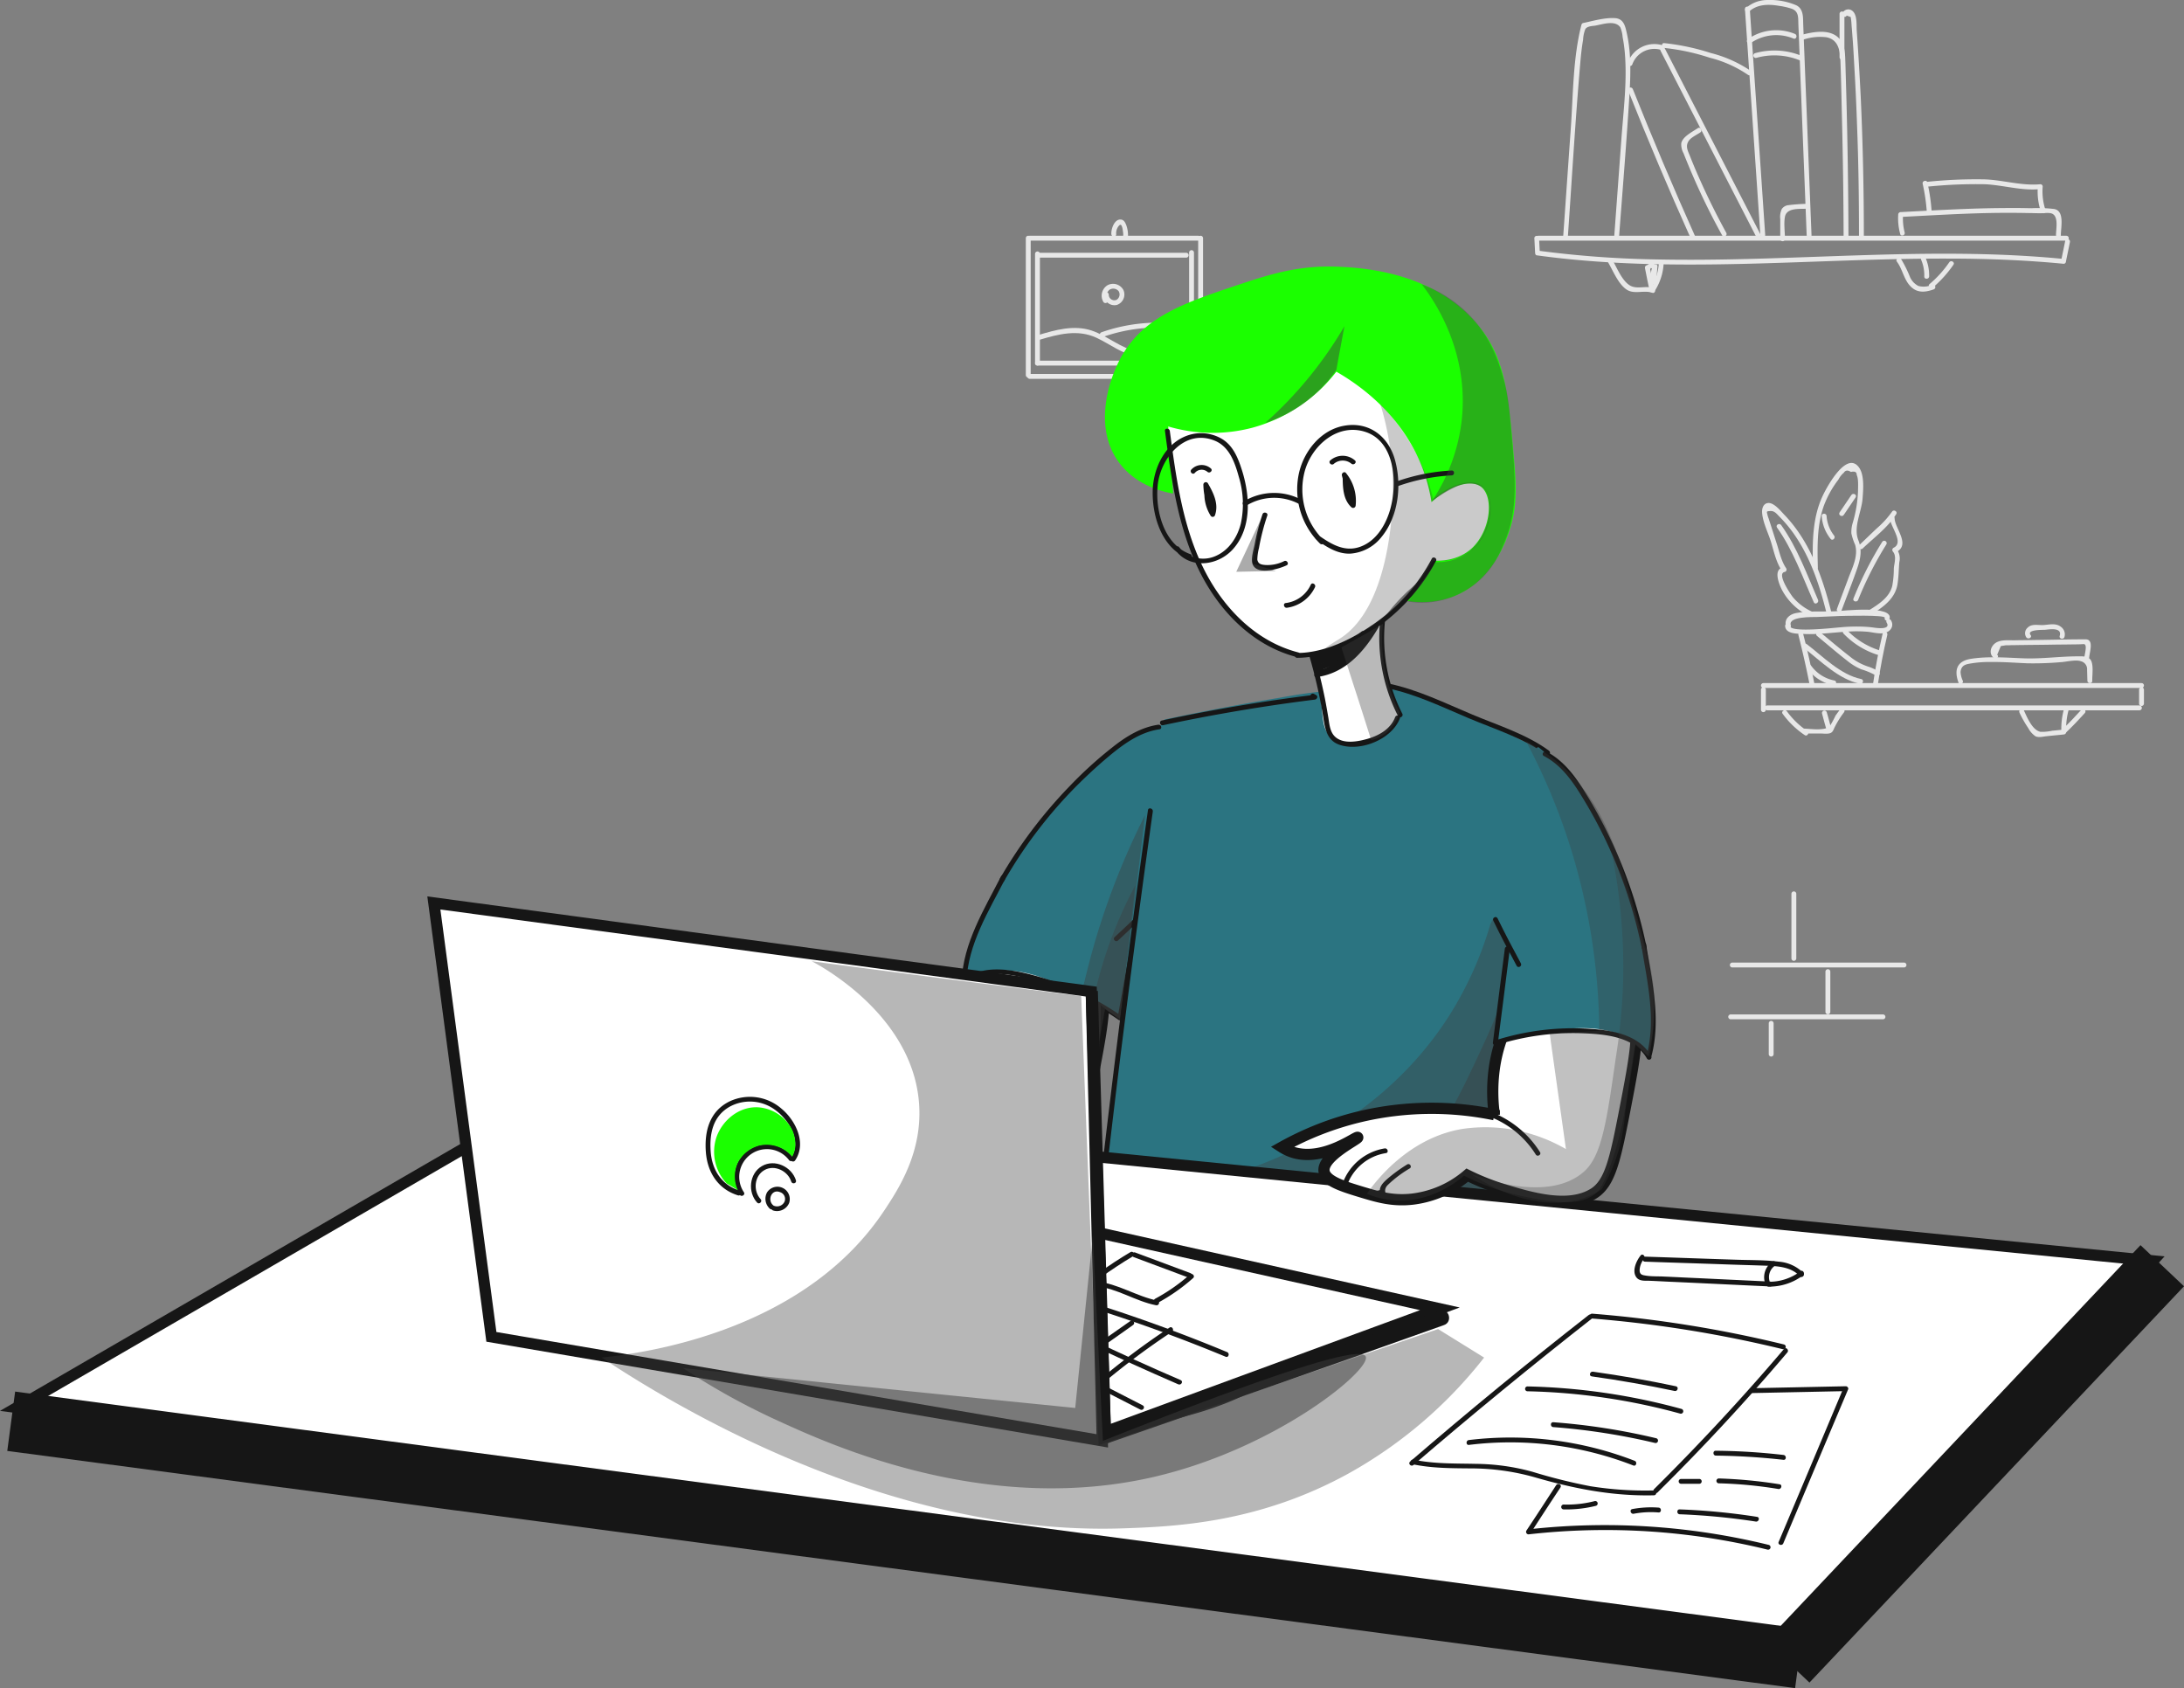 <svg xmlns="http://www.w3.org/2000/svg" viewBox="0 0 583.809 451.201">
  <rect x="0" y="0" width="583.809" height="451.201" fill="#808080" stroke="none"/>
  <g id="blogging" transform="translate(-141.605 -137.393)">
    <g id="background" transform="translate(415.818 137.393)">
      <g id="Group_2" data-name="Group 2" transform="translate(135.933 63.039)">
        <g id="Group_1" data-name="Group 1">
          <path id="Path_1" data-name="Path 1" d="M1084.8,283.585c.087,1.342.13,2.685.216,3.984,0,.26.173.606.476.606,36.463,5.023,73.228.779,109.821.866,10.35,0,20.656.39,30.963,1.386a.6.6,0,0,0,.606-.476c.347-1.776.736-3.551,1.083-5.326.173-.823-1.083-1.169-1.256-.346-.346,1.776-.736,3.551-1.083,5.326a7.463,7.463,0,0,0,.606-.476c-36.246-3.551-72.622.909-108.955.13a273.52,273.52,0,0,1-31.482-2.338,7.408,7.408,0,0,0,.476.606c-.087-1.342-.13-2.685-.216-3.984a.629.629,0,0,0-1.256.043Z" transform="translate(-1084.798 -282.962)" fill="#e8e8e8"/>
        </g>
      </g>
      <g id="Group_4" data-name="Group 4" transform="translate(136.399 63.012)">
        <g id="Group_3" data-name="Group 3">
          <path id="Path_2" data-name="Path 2" d="M1086.492,284.2h141.13a.65.65,0,0,0,0-1.3h-141.13a.65.65,0,0,0,0,1.3Z" transform="translate(-1085.875 -282.9)" fill="#e8e8e8"/>
        </g>
      </g>
      <g id="Group_6" data-name="Group 6" transform="translate(143.638 4.822)">
        <g id="Group_5" data-name="Group 5">
          <path id="Path_3" data-name="Path 3" d="M1103.85,206.977c1.083-15.546,1.992-31.136,3.335-46.639.173-2.035.39-4.027.736-6.019a8.852,8.852,0,0,1,.606-2.858c.563-.78,1.775-.78,2.641-.909,1.992-.346,5.327-1.559,6.712.476a8.446,8.446,0,0,1,.606,2.6c.26,1.3.433,2.6.563,3.9.693,7.622-.3,15.373-.866,22.995q-.974,13.251-1.949,26.5c-.043.823,1.256.823,1.3,0,.953-12.645,1.992-25.247,2.771-37.892.347-5.8.52-11.736-.909-17.452-.39-1.6-1-2.945-2.815-3.118-2.772-.217-5.976.736-8.661,1.3a.623.623,0,0,0-.433.433c-2.3,8.964-2.208,18.621-2.858,27.8-.693,9.614-1.342,19.271-2.035,28.884-.087.823,1.212.823,1.256,0Z" transform="translate(-1102.591 -148.527)" fill="#e8e8e8"/>
        </g>
      </g>
      <g id="Group_8" data-name="Group 8" transform="translate(160.96 23.381)">
        <g id="Group_7" data-name="Group 7">
          <path id="Path_4" data-name="Path 4" d="M1142.639,192.171q7.925,19.942,16.716,39.494c.346.779,1.472.087,1.126-.65q-8.7-19.422-16.586-39.191c-.3-.779-1.559-.433-1.256.346Z" transform="translate(-1142.592 -191.385)" fill="#e8e8e8"/>
        </g>
      </g>
      <g id="Group_10" data-name="Group 10" transform="translate(160.842 11.763)">
        <g id="Group_9" data-name="Group 9">
          <path id="Path_5" data-name="Path 5" d="M1143.61,169.988a6.24,6.24,0,0,1,7.535-3.9.652.652,0,0,0,.346-1.256,7.568,7.568,0,0,0-9.137,4.807c-.26.823,1,1.126,1.256.346Z" transform="translate(-1142.319 -164.556)" fill="#e8e8e8"/>
        </g>
      </g>
      <g id="Group_12" data-name="Group 12" transform="translate(169.587 12.556)">
        <g id="Group_11" data-name="Group 11">
          <path id="Path_6" data-name="Path 6" d="M1162.594,167.389q12.862,24.943,25.68,49.93c.39.736,1.516.087,1.126-.65q-12.861-24.944-25.68-49.93c-.39-.779-1.516-.13-1.126.65Z" transform="translate(-1162.513 -166.387)" fill="#e8e8e8"/>
        </g>
      </g>
      <g id="Group_14" data-name="Group 14" transform="translate(192.229 1.768)">
        <g id="Group_13" data-name="Group 13">
          <path id="Path_7" data-name="Path 7" d="M1214.8,142.092q2.078,30.205,4.114,60.41c.043.823,1.342.823,1.3,0q-2.079-30.2-4.114-60.41c-.043-.823-1.343-.823-1.3,0Z" transform="translate(-1214.798 -141.475)" fill="#e8e8e8"/>
        </g>
      </g>
      <g id="Group_16" data-name="Group 16" transform="translate(192.265 0)">
        <g id="Group_15" data-name="Group 15">
          <path id="Path_8" data-name="Path 8" d="M1215.973,140.47c2.208-1.992,5.2-1.992,7.968-1.516a18.63,18.63,0,0,1,3.421.779c1.992.736,1.689,2.555,1.776,4.33.26,6.193.476,12.385.736,18.578.477,12.515,1,25.073,1.472,37.589.043.823,1.343.823,1.3,0-.606-14.983-1.169-29.967-1.775-44.907-.13-3.724-.3-7.492-.433-11.216-.086-1.905.173-4.244-1.819-5.283A17.579,17.579,0,0,0,1221,137.4a8.547,8.547,0,0,0-5.889,2.165c-.65.52.26,1.472.866.909Z" transform="translate(-1214.883 -137.393)" fill="#e8e8e8"/>
        </g>
      </g>
      <g id="Group_18" data-name="Group 18" transform="translate(170.052 11.518)">
        <g id="Group_17" data-name="Group 17">
          <path id="Path_9" data-name="Path 9" d="M1164.242,165.294a57.812,57.812,0,0,1,12.082,2.6,31.774,31.774,0,0,1,10.263,4.59c.693.476,1.342-.65.649-1.126a33.879,33.879,0,0,0-10.61-4.72,61.1,61.1,0,0,0-12.428-2.642c-.823-.087-.823,1.213.043,1.3Z" transform="translate(-1163.587 -163.99)" fill="#e8e8e8"/>
        </g>
      </g>
      <g id="Group_20" data-name="Group 20" transform="translate(207.228 8.498)">
        <g id="Group_19" data-name="Group 19">
          <path id="Path_10" data-name="Path 10" d="M1250.243,159.044a14.16,14.16,0,0,1,6.019-.563c2.945.606,3.551,3.2,3.681,5.846.216,5.327.3,10.61.433,15.936q.389,15.72.433,31.439a.651.651,0,0,0,1.3,0q-.065-18.773-.563-37.459c-.087-3.031-.173-6.019-.26-9.051-.087-1.992-.043-4.2-1.256-5.889-2.252-3.161-6.886-2.382-10.09-1.559a.667.667,0,0,0,.3,1.3Z" transform="translate(-1249.435 -157.016)" fill="#e8e8e8"/>
        </g>
      </g>
      <g id="Group_22" data-name="Group 22" transform="translate(217.52 3.067)">
        <g id="Group_21" data-name="Group 21">
          <path id="Path_11" data-name="Path 11" d="M1273.2,145.092v11.649a.651.651,0,0,0,1.3,0V145.092a.651.651,0,0,0-1.3,0Z" transform="translate(-1273.2 -144.475)" fill="#e8e8e8"/>
        </g>
      </g>
      <g id="Group_24" data-name="Group 24" transform="translate(218.246 2.518)">
        <g id="Group_23" data-name="Group 23">
          <path id="Path_12" data-name="Path 12" d="M1276.057,144.85c.346.13.736.26,1.083.39.043.3.087.606.13.953.087.693.087,1.429.173,2.165.087,1.126.173,2.3.26,3.421.173,2.425.3,4.893.433,7.318.3,5.023.52,10.047.693,15.07.39,9.917.52,19.834.52,29.75a.65.65,0,0,0,1.3,0c0-12.342-.26-24.727-.823-37.069-.3-6.019-.65-12.039-1.083-18.058-.086-1.472.173-4.157-1.169-5.2a1.706,1.706,0,0,0-2.641.606c-.3.78.779,1.429,1.126.65Z" transform="translate(-1274.878 -143.207)" fill="#e8e8e8"/>
        </g>
      </g>
      <g id="Group_26" data-name="Group 26" transform="translate(155.496 69.039)">
        <g id="Group_25" data-name="Group 25">
          <path id="Path_13" data-name="Path 13" d="M1130.073,297.807c1.342,2.252,2.642,5.63,4.807,7.232,2.122,1.6,4.72.173,7.059,1,.78.26,1.126-1,.346-1.256-2.079-.736-4.5.433-6.366-.736-2.122-1.3-3.464-4.807-4.72-6.929a.662.662,0,0,0-1.126.693Z" transform="translate(-1129.975 -296.819)" fill="#e8e8e8"/>
        </g>
      </g>
      <g id="Group_28" data-name="Group 28" transform="translate(167.102 69.973)">
        <g id="Group_27" data-name="Group 27">
          <path id="Path_14" data-name="Path 14" d="M1158.865,299.592a14.117,14.117,0,0,1-1.992,6.193.65.65,0,0,0,1.126.65,14.952,14.952,0,0,0,2.165-6.842c.087-.823-1.212-.823-1.3,0Z" transform="translate(-1156.775 -298.975)" fill="#e8e8e8"/>
        </g>
      </g>
      <g id="Group_30" data-name="Group 30" transform="translate(165.494 70.856)">
        <g id="Group_29" data-name="Group 29">
          <path id="Path_15" data-name="Path 15" d="M1153.079,301.831c.39,1.992.78,3.984,1.213,5.976.173.823,1.429.476,1.256-.346-.39-1.992-.78-3.984-1.213-5.976-.173-.823-1.429-.476-1.256.346Z" transform="translate(-1153.062 -301.014)" fill="#e8e8e8"/>
        </g>
      </g>
      <g id="Group_32" data-name="Group 32" transform="translate(165.84 70.374)">
        <g id="Group_31" data-name="Group 31">
          <path id="Path_16" data-name="Path 16" d="M1155.091,301.157a.615.615,0,0,1,.26.087,1.222,1.222,0,0,1,.087.779,7.163,7.163,0,0,1-.26.909,3.1,3.1,0,0,0-.043,1.776.652.652,0,0,0,1.256-.346,5.807,5.807,0,0,1,.433-3.421c-.433-.043-.866-.13-1.256-.173-.13,1.342-.217,2.728-.346,4.071-.087.823,1.213.823,1.3,0,.13-1.342.216-2.728.346-4.071.086-.779-1.039-.779-1.256-.173a7.462,7.462,0,0,0-.433,4.114c.433-.13.823-.216,1.256-.346-.39-1.3,1.126-2.9-.173-4.071a1.428,1.428,0,0,0-2.338.563c-.346.779.909,1.126,1.169.3Z" transform="translate(-1153.861 -299.902)" fill="#e8e8e8"/>
        </g>
      </g>
      <g id="Group_34" data-name="Group 34" transform="translate(233.171 55.589)">
        <g id="Group_33" data-name="Group 33">
          <path id="Path_17" data-name="Path 17" d="M1311.1,272.316a14.985,14.985,0,0,1-.433-4.807l-.65.65c7.665-.39,15.33-.866,22.995-1.039q5.781-.13,11.562,0c.866,0,1.732.043,2.555.043.866.043,2.642-.26,3.421.13,1.732.823,1,4.157,1,5.673a.65.65,0,0,0,1.3,0c0-2.035,1.039-6.366-1.732-6.929a35.846,35.846,0,0,0-6.106-.217c-2.425-.043-4.85-.087-7.275-.043-9.224.043-18.448.606-27.715,1.083a.666.666,0,0,0-.65.65,15.833,15.833,0,0,0,.52,5.153c.13.823,1.386.476,1.213-.346Z" transform="translate(-1309.342 -265.759)" fill="#e8e8e8"/>
        </g>
      </g>
      <g id="Group_36" data-name="Group 36" transform="translate(239.719 48.325)">
        <g id="Group_35" data-name="Group 35">
          <path id="Path_18" data-name="Path 18" d="M1324.479,249.771a50.538,50.538,0,0,1,1.083,7.189c.043.823,1.343.823,1.3,0a48.666,48.666,0,0,0-1.126-7.535c-.173-.779-1.429-.433-1.256.346Z" transform="translate(-1324.462 -248.985)" fill="#e8e8e8"/>
        </g>
      </g>
      <g id="Group_38" data-name="Group 38" transform="translate(239.984 47.888)">
        <g id="Group_37" data-name="Group 37">
          <path id="Path_19" data-name="Path 19" d="M1325.692,250.021a127.3,127.3,0,0,1,15.719-.693c4.937.217,9.917,1.819,14.854,1.3l-.65-.65a16.652,16.652,0,0,0,.823,6.669c.26.78,1.516.433,1.256-.346a15.619,15.619,0,0,1-.78-6.322.613.613,0,0,0-.649-.65c-4.937.476-9.917-1.126-14.854-1.3a126.921,126.921,0,0,0-15.719.693c-.823.043-.823,1.342,0,1.3Z" transform="translate(-1325.075 -247.975)" fill="#e8e8e8"/>
        </g>
      </g>
      <g id="Group_40" data-name="Group 40" transform="translate(196.517 183.691)">
        <g id="Group_39" data-name="Group 39">
          <path id="Path_20" data-name="Path 20" d="M1224.7,562.192v5.413a.651.651,0,0,0,1.3,0v-5.413a.651.651,0,0,0-1.3,0Z" transform="translate(-1224.7 -561.575)" fill="#e8e8e8"/>
        </g>
      </g>
      <g id="Group_42" data-name="Group 42" transform="translate(196.517 182.576)">
        <g id="Group_41" data-name="Group 41">
          <path id="Path_21" data-name="Path 21" d="M1225.35,560.3h101.073a.65.65,0,0,0,0-1.3H1225.35a.65.65,0,1,0,0,1.3Z" transform="translate(-1224.7 -559)" fill="#e8e8e8"/>
        </g>
      </g>
      <g id="Group_44" data-name="Group 44" transform="translate(197.589 188.552)">
        <g id="Group_43" data-name="Group 43">
          <path id="Path_22" data-name="Path 22" d="M1227.792,574.1h99.471a.65.65,0,0,0,0-1.3h-99.471a.65.65,0,0,0,0,1.3Z" transform="translate(-1227.175 -572.8)" fill="#e8e8e8"/>
        </g>
      </g>
      <g id="Group_46" data-name="Group 46" transform="translate(297.59 183.691)">
        <g id="Group_45" data-name="Group 45">
          <path id="Path_23" data-name="Path 23" d="M1458.1,562.192v3.767a.651.651,0,0,0,1.3,0v-3.767a.651.651,0,0,0-1.3,0Z" transform="translate(-1458.1 -561.575)" fill="#e8e8e8"/>
        </g>
      </g>
      <g id="Group_48" data-name="Group 48" transform="translate(206.495 168.898)">
        <g id="Group_47" data-name="Group 47">
          <path id="Path_24" data-name="Path 24" d="M1247.767,528.23c1.126,4.46,2.165,8.964,3.031,13.468.173.823,1.429.476,1.256-.346-.866-4.5-1.862-9.007-3.031-13.468a.652.652,0,0,0-1.256.346Z" transform="translate(-1247.742 -527.414)" fill="#e8e8e8"/>
        </g>
      </g>
      <g id="Group_50" data-name="Group 50" transform="translate(226.474 168.854)">
        <g id="Group_49" data-name="Group 49">
          <path id="Path_25" data-name="Path 25" d="M1296.443,527.784c-1.04,4.46-1.906,8.921-2.555,13.424-.13.823,1.126,1.169,1.256.346.65-4.5,1.516-9.007,2.555-13.424.173-.823-1.083-1.169-1.256-.346Z" transform="translate(-1293.878 -527.314)" fill="#e8e8e8"/>
        </g>
      </g>
      <g id="Group_52" data-name="Group 52" transform="translate(202.969 165.477)">
        <g id="Group_51" data-name="Group 51">
          <path id="Path_26" data-name="Path 26" d="M1239.6,521.328c.087,2.252,3.464,2.079,5.11,2.165,3.724.173,7.492-.39,11.216-.606a34.378,34.378,0,0,1,5.586,0c1.516.13,3.161.65,4.634.346,1.646-.346,2.685-1.905,1.732-3.421-.433-.693-1.559-.043-1.126.65,1.212,2.035-2.9,1.386-3.291,1.342-.909-.13-1.862-.217-2.771-.26a45.281,45.281,0,0,0-6.409.173c-1.386.087-13.338,1.516-13.381-.39a.65.65,0,1,0-1.3,0Z" transform="translate(-1239.6 -519.516)" fill="#e8e8e8"/>
        </g>
      </g>
      <g id="Group_54" data-name="Group 54" transform="translate(203.09 162.95)">
        <g id="Group_53" data-name="Group 53">
          <path id="Path_27" data-name="Path 27" d="M1241.274,517.845c-.78-2.425,5.933-2.165,7.059-2.209l6.019-.26c1.083-.043,12.342-.346,12.039.476-.26.779,1,1.126,1.256.346,1.3-3.854-12.775-2.165-14.594-2.079-3.378.13-7.145-.173-10.437.476-1.732.346-3.2,1.646-2.6,3.551.26.823,1.516.476,1.256-.3Z" transform="translate(-1239.88 -513.679)" fill="#e8e8e8"/>
        </g>
      </g>
      <g id="Group_56" data-name="Group 56" transform="translate(196.807 134.444)">
        <g id="Group_55" data-name="Group 55">
          <path id="Path_28" data-name="Path 28" d="M1238.808,476.931a14.67,14.67,0,0,1-5.153-3.854c-.563-.693-4.547-6.452-2.208-6.8a.659.659,0,0,0,.39-.953c-1.256-1.819-1.776-4.157-2.425-6.236-.736-2.252-1.429-4.5-2.165-6.712-.13-.476-.346-.909-.433-1.386-.217-.909-.346-.909.736-1,1.169-.087,1.776.823,2.555,1.6a34.372,34.372,0,0,1,3.941,4.764c4.374,6.323,6.8,13.771,8.618,21.176a.652.652,0,0,0,1.256-.346c-2.339-9.44-5.76-19.141-12.688-26.286-.953-1-2.771-3.291-4.374-3.031-1.213.216-1.559,1.516-1.472,2.6.173,2.425,1.472,5.067,2.252,7.405.866,2.685,1.429,5.8,3.075,8.141.13-.3.26-.65.39-.953-2.858.433-1.213,4.417-.433,5.976a16.1,16.1,0,0,0,7.492,7.1c.736.26,1.386-.866.65-1.213Z" transform="translate(-1225.371 -447.853)" fill="#e8e8e8"/>
        </g>
      </g>
      <g id="Group_58" data-name="Group 58" transform="translate(210.352 123.739)">
        <g id="Group_57" data-name="Group 57">
          <path id="Path_29" data-name="Path 29" d="M1258.013,451.05c-.13-5.5-.26-11.216,1.6-16.456a27.156,27.156,0,0,1,3.9-7.015,5.925,5.925,0,0,1,1.429-1.819c.433-.693,1.083-.78,1.906-.217q1.559-.39,1.559.779c.52,1.169.346,3.161.346,4.374a34.077,34.077,0,0,1-1.386,8.358,8.383,8.383,0,0,0-.39,2.9,14.624,14.624,0,0,0,1,3.031c.866,2.945-.65,5.976-1.689,8.661-1.039,2.815-2.122,5.63-3.161,8.488-.3.78.953,1.126,1.256.346,1.386-3.724,2.858-7.405,4.157-11.173.909-2.642,1.342-4.937.3-7.535-1.386-3.508.823-7.448,1.126-11.043.173-2.338.563-6.323-.953-8.4-3.291-4.547-8.531,5.153-9.571,7.318-2.945,6.063-2.9,12.861-2.728,19.444a.65.65,0,0,0,1.3-.043Z" transform="translate(-1256.649 -423.132)" fill="#e8e8e8"/>
        </g>
      </g>
      <g id="Group_60" data-name="Group 60" transform="translate(200.689 140.058)">
        <g id="Group_59" data-name="Group 59">
          <path id="Path_30" data-name="Path 30" d="M1234.449,461.762c4.287,6.019,6.842,13.251,9.83,19.964.346.779,1.472.087,1.126-.65-2.945-6.755-5.543-13.944-9.83-19.964-.477-.693-1.6-.043-1.126.65Z" transform="translate(-1234.334 -460.816)" fill="#e8e8e8"/>
        </g>
      </g>
      <g id="Group_62" data-name="Group 62" transform="translate(212.755 137.312)">
        <g id="Group_61" data-name="Group 61">
          <path id="Path_31" data-name="Path 31" d="M1262.2,455.092a10.793,10.793,0,0,0,2.382,6.106c.52.65,1.429-.26.909-.909a9.509,9.509,0,0,1-1.992-5.2c-.043-.823-1.343-.823-1.3,0Z" transform="translate(-1262.198 -454.475)" fill="#e8e8e8"/>
        </g>
      </g>
      <g id="Group_64" data-name="Group 64" transform="translate(217.422 132.003)">
        <g id="Group_63" data-name="Group 63">
          <path id="Path_32" data-name="Path 32" d="M1274.2,447.839c1.039-1.559,2.122-3.118,3.161-4.677.476-.693-.65-1.342-1.126-.65-1.039,1.559-2.122,3.118-3.161,4.677-.433.693.693,1.342,1.126.65Z" transform="translate(-1272.975 -442.216)" fill="#e8e8e8"/>
        </g>
      </g>
      <g id="Group_66" data-name="Group 66" transform="translate(222.603 136.463)">
        <g id="Group_65" data-name="Group 65">
          <path id="Path_33" data-name="Path 33" d="M1293.886,452.812a24.932,24.932,0,0,1-4.071,4.46c-1.559,1.472-3.118,2.988-4.677,4.46-.606.563.3,1.516.909.909,2.988-2.858,6.755-5.63,8.964-9.181.433-.693-.693-1.342-1.126-.65Z" transform="translate(-1284.938 -452.516)" fill="#e8e8e8"/>
        </g>
      </g>
      <g id="Group_68" data-name="Group 68" transform="translate(225.278 137.885)">
        <g id="Group_67" data-name="Group 67">
          <path id="Path_34" data-name="Path 34" d="M1296.825,456.406c.086,2.3,3.9,6.539.952,7.925a.681.681,0,0,0-.13,1.039c1,1.213.346,3.031.217,4.46a25.007,25.007,0,0,1-.433,4.763c-.78,2.988-3.551,4.764-6.02,6.323-.693.433-.043,1.559.65,1.126,2.988-1.905,6.063-4.071,6.755-7.795.346-1.992.346-4.071.52-6.063a4.289,4.289,0,0,0-.823-3.681q-.065.52-.13,1.039c4.114-1.949-.217-6.366-.3-9.051,0-.909-1.3-.909-1.256-.087Z" transform="translate(-1291.116 -455.799)" fill="#e8e8e8"/>
        </g>
      </g>
      <g id="Group_70" data-name="Group 70" transform="translate(221.197 144.534)">
        <g id="Group_69" data-name="Group 69">
          <path id="Path_35" data-name="Path 35" d="M1289.4,471.476a97.081,97.081,0,0,0-7.665,15.113c-.3.779.953,1.126,1.256.346a95.227,95.227,0,0,1,7.535-14.81.65.65,0,0,0-1.126-.65Z" transform="translate(-1281.692 -471.152)" fill="#e8e8e8"/>
        </g>
      </g>
      <g id="Group_72" data-name="Group 72" transform="translate(208.7 177.673)">
        <g id="Group_71" data-name="Group 71">
          <path id="Path_36" data-name="Path 36" d="M1252.949,548.6a11.567,11.567,0,0,0,6.972,4.547c.823.173,1.169-1.083.346-1.256a10.054,10.054,0,0,1-6.193-3.941c-.476-.649-1.6,0-1.126.65Z" transform="translate(-1252.834 -547.679)" fill="#e8e8e8"/>
        </g>
      </g>
      <g id="Group_74" data-name="Group 74" transform="translate(207.81 172.006)">
        <g id="Group_73" data-name="Group 73">
          <path id="Path_37" data-name="Path 37" d="M1251.048,535.851c4.46,3.421,9.181,8.315,14.9,9.484.823.173,1.169-1.083.346-1.256-5.543-1.126-10.22-6.019-14.594-9.354-.65-.52-1.3.606-.65,1.126Z" transform="translate(-1250.779 -534.591)" fill="#e8e8e8"/>
        </g>
      </g>
      <g id="Group_76" data-name="Group 76" transform="translate(211.277 168.91)">
        <g id="Group_75" data-name="Group 75">
          <path id="Path_38" data-name="Path 38" d="M1259.008,528.506c2.685,2.209,5.283,4.46,8.011,6.582a15.531,15.531,0,0,0,3.811,2.338,18.99,18.99,0,0,1,3.984,1.689c.693.476,1.343-.65.65-1.126a12.862,12.862,0,0,0-2.945-1.343,15.042,15.042,0,0,1-4.677-2.6c-2.685-2.078-5.283-4.287-7.881-6.452-.693-.52-1.6.39-.953.909Z" transform="translate(-1258.786 -527.442)" fill="#e8e8e8"/>
        </g>
      </g>
      <g id="Group_78" data-name="Group 78" transform="translate(218.408 168.239)">
        <g id="Group_77" data-name="Group 77">
          <path id="Path_39" data-name="Path 39" d="M1275.445,527.021a21.774,21.774,0,0,0,9.008,5.63c.78.26,1.126-1,.346-1.256a20.638,20.638,0,0,1-8.444-5.326c-.563-.563-1.516.346-.91.953Z" transform="translate(-1275.25 -525.892)" fill="#e8e8e8"/>
        </g>
      </g>
      <g id="Group_80" data-name="Group 80" transform="translate(248.782 175.427)">
        <g id="Group_79" data-name="Group 79">
          <path id="Path_40" data-name="Path 40" d="M1347.084,549.034a6.451,6.451,0,0,1-.606-2.339c.173-1.905,1.472-2.079,2.728-2.3a30.052,30.052,0,0,1,5.586-.39c3.161-.043,6.366.217,9.527.346a85.976,85.976,0,0,0,9.44-.346c1.3-.13,3.594-.65,4.85-.216a2.184,2.184,0,0,1,1.689,2.339c.043.953.043,1.905.087,2.9.043.823,1.343.823,1.3,0-.043-1.472.39-4.071-.346-5.456-.693-1.213-2.3-1.083-3.508-1.083-4.937,0-9.744.736-14.724.52-4.59-.173-9.224-.563-13.771.13-3.724.563-4.677,2.858-3.421,6.323.173.693,1.429.346,1.169-.433Z" transform="translate(-1345.392 -542.491)" fill="#e8e8e8"/>
        </g>
      </g>
      <g id="Group_82" data-name="Group 82" transform="translate(257.915 170.876)">
        <g id="Group_81" data-name="Group 81">
          <path id="Path_41" data-name="Path 41" d="M1368.222,536.1c.346-.779.65-1.559,1-2.338a10.917,10.917,0,0,0,1.169-.173c.52-.043,1,0,1.516-.043,1.126,0,2.208-.043,3.334-.043,2.382-.043,4.72-.043,7.1-.087,2.208-.043,4.46-.043,6.669-.087.563,0,1.126,0,1.689-.043.693,0,.909-.173,1.126.346.26.65-.217,2.468-.3,3.161-.087.823,1.212.823,1.3,0,.087-1.039.736-3.2.217-4.157-.433-.779-1.083-.65-1.949-.65-4.157,0-8.358.13-12.515.173-1.949.043-3.9.043-5.846.087-1.472,0-3.291-.173-4.634.52-1.559.823-2.295,2.945-.78,4.2.65.563,1.559-.346.909-.866Z" transform="translate(-1366.482 -531.981)" fill="#e8e8e8"/>
        </g>
      </g>
      <g id="Group_84" data-name="Group 84" transform="translate(267.101 166.862)">
        <g id="Group_83" data-name="Group 83">
          <path id="Path_42" data-name="Path 42" d="M1389.168,525.565c-1.126-1.516,3.594-1.342,3.9-1.386,1.039-.087,4.59-.736,3.9,1.6-.26.823,1,1.126,1.256.346a2.473,2.473,0,0,0-.866-2.685c-1.429-1.169-3.2-.606-4.893-.52-1.342.043-2.945-.39-4.027.649a1.964,1.964,0,0,0-.39,2.642c.52.65,1.646,0,1.126-.65Z" transform="translate(-1387.693 -522.712)" fill="#e8e8e8"/>
        </g>
      </g>
      <g id="Group_86" data-name="Group 86" transform="translate(202.186 189.843)">
        <g id="Group_85" data-name="Group 85">
          <path id="Path_43" data-name="Path 43" d="M1237.925,576.742a23.65,23.65,0,0,0,5.889,5.673c.693.476,1.343-.65.65-1.126a21.464,21.464,0,0,1-5.413-5.24c-.52-.65-1.646,0-1.126.693Z" transform="translate(-1237.791 -575.781)" fill="#e8e8e8"/>
        </g>
      </g>
      <g id="Group_88" data-name="Group 88" transform="translate(207.419 189.281)">
        <g id="Group_87" data-name="Group 87">
          <path id="Path_44" data-name="Path 44" d="M1250.492,581.246h4.287c.823,0,2.165.216,2.9-.173.563-.3.736-1,1-1.516a24.972,24.972,0,0,1,2.469-3.941c.519-.65-.39-1.559-.91-.909-.476.563-.909,1.169-1.343,1.776a27.314,27.314,0,0,1-1.472,2.728c-1.213,1.429-5.153.779-6.929.736a.65.65,0,0,0,0,1.3Z" transform="translate(-1249.875 -574.484)" fill="#e8e8e8"/>
        </g>
      </g>
      <g id="Group_90" data-name="Group 90" transform="translate(212.818 189.9)">
        <g id="Group_89" data-name="Group 89">
          <path id="Path_45" data-name="Path 45" d="M1262.367,576.73c.346,1.3.693,2.641,1.083,3.941a.652.652,0,0,0,1.256-.346c-.346-1.3-.693-2.642-1.083-3.941a.652.652,0,0,0-1.256.346Z" transform="translate(-1262.342 -575.914)" fill="#e8e8e8"/>
        </g>
      </g>
      <g id="Group_92" data-name="Group 92" transform="translate(265.55 189.485)">
        <g id="Group_91" data-name="Group 91">
          <path id="Path_46" data-name="Path 46" d="M1384.194,575.971a29.624,29.624,0,0,0,2.339,4.114,6.112,6.112,0,0,0,1.905,2.165c.866.433,2.079.087,2.945,0,1.559-.173,3.118-.3,4.677-.476.823-.087.823-1.386,0-1.3-1.039.087-2.079.217-3.118.3a12.9,12.9,0,0,1-3.118.3c-2.252-.433-3.638-3.984-4.5-5.8-.39-.736-1.516-.087-1.126.693Z" transform="translate(-1384.113 -574.955)" fill="#e8e8e8"/>
        </g>
      </g>
      <g id="Group_94" data-name="Group 94" transform="translate(276.799 188.979)">
        <g id="Group_93" data-name="Group 93">
          <path id="Path_47" data-name="Path 47" d="M1410.83,574.225a19.455,19.455,0,0,0-.736,5.673c.043.823,1.343.823,1.3,0a18.339,18.339,0,0,1,.65-5.327c.26-.779-1-1.126-1.213-.346Z" transform="translate(-1410.089 -573.785)" fill="#e8e8e8"/>
        </g>
      </g>
      <g id="Group_96" data-name="Group 96" transform="translate(276.994 189.46)">
        <g id="Group_95" data-name="Group 95">
          <path id="Path_48" data-name="Path 48" d="M1411.648,581.178c1.732-1.646,3.378-3.378,4.98-5.153.563-.606-.346-1.559-.909-.909-1.6,1.776-3.248,3.508-4.98,5.153-.606.563.3,1.472.909.909Z" transform="translate(-1410.538 -574.897)" fill="#e8e8e8"/>
        </g>
      </g>
      <g id="Group_98" data-name="Group 98" transform="translate(0 63.044)">
        <g id="Group_97" data-name="Group 97">
          <path id="Path_49" data-name="Path 49" d="M770.9,283.592v36.592a.65.65,0,0,0,1.3,0V283.592a.65.65,0,0,0-1.3,0Z" transform="translate(-770.9 -282.975)" fill="#e8e8e8"/>
        </g>
      </g>
      <g id="Group_100" data-name="Group 100" transform="translate(0.39 99.951)">
        <g id="Group_99" data-name="Group 99">
          <path id="Path_50" data-name="Path 50" d="M772.45,369.5h46.423a.65.65,0,0,0,0-1.3H772.45a.65.65,0,0,0,0,1.3Z" transform="translate(-771.8 -368.2)" fill="#e8e8e8"/>
        </g>
      </g>
      <g id="Group_102" data-name="Group 102" transform="translate(0.39 63.012)">
        <g id="Group_101" data-name="Group 101">
          <path id="Path_51" data-name="Path 51" d="M772.45,284.2h45.037a.65.65,0,0,0,0-1.3H772.45a.65.65,0,0,0,0,1.3Z" transform="translate(-771.8 -282.9)" fill="#e8e8e8"/>
        </g>
      </g>
      <g id="Group_104" data-name="Group 104" transform="translate(46.076 63.044)">
        <g id="Group_103" data-name="Group 103">
          <path id="Path_52" data-name="Path 52" d="M877.3,283.592v36.592a.65.65,0,0,0,1.3,0V283.592a.65.65,0,0,0-1.3,0Z" transform="translate(-877.3 -282.975)" fill="#e8e8e8"/>
        </g>
      </g>
      <g id="Group_106" data-name="Group 106" transform="translate(22.859 58.669)">
        <g id="Group_105" data-name="Group 105">
          <path id="Path_53" data-name="Path 53" d="M824.992,276.781a2.955,2.955,0,0,1,.3-1.6c.13-.3.65-1.083.953-.866.346.217.476,1.212.52,1.559a5.894,5.894,0,0,1,.043,1.949c-.087.823,1.213.823,1.3,0a7.947,7.947,0,0,0-.39-3.334c-.26-.693-.606-1.516-1.429-1.6-1.776-.217-2.685,2.512-2.6,3.854.043.909,1.343.909,1.3.043Z" transform="translate(-823.687 -272.872)" fill="#e8e8e8"/>
        </g>
      </g>
      <g id="Group_108" data-name="Group 108" transform="translate(2.468 67.245)">
        <g id="Group_107" data-name="Group 107">
          <path id="Path_54" data-name="Path 54" d="M776.6,293.292V322.48a.65.65,0,0,0,1.3,0V293.292a.65.65,0,0,0-1.3,0Z" transform="translate(-776.6 -292.675)" fill="#e8e8e8"/>
        </g>
      </g>
      <g id="Group_110" data-name="Group 110" transform="translate(2.501 96.4)">
        <g id="Group_109" data-name="Group 109">
          <path id="Path_55" data-name="Path 55" d="M777.292,361.3h40.793a.65.65,0,0,0,0-1.3H777.292a.65.65,0,0,0,0,1.3Z" transform="translate(-776.675 -360)" fill="#e8e8e8"/>
        </g>
      </g>
      <g id="Group_112" data-name="Group 112" transform="translate(43.651 66.898)">
        <g id="Group_111" data-name="Group 111">
          <path id="Path_56" data-name="Path 56" d="M873,321.68V292.492a.65.65,0,0,0-1.3,0V321.68a.65.65,0,1,0,1.3,0Z" transform="translate(-871.7 -291.875)" fill="#e8e8e8"/>
        </g>
      </g>
      <g id="Group_114" data-name="Group 114" transform="translate(2.847 67.559)">
        <g id="Group_113" data-name="Group 113">
          <path id="Path_57" data-name="Path 57" d="M778.092,294.7H817.5a.65.65,0,0,0,0-1.3H778.092a.65.65,0,0,0,0,1.3Z" transform="translate(-777.475 -293.4)" fill="#e8e8e8"/>
        </g>
      </g>
      <g id="Group_116" data-name="Group 116" transform="translate(2.895 87.656)">
        <g id="Group_115" data-name="Group 115">
          <path id="Path_58" data-name="Path 58" d="M778.371,342.967c5.067-1.516,10.22-2.858,15.243-.52,3.594,1.689,6.712,4.244,10.74,4.98.823.13,1.169-1.083.346-1.256-4.59-.866-8.055-4.2-12.428-5.673-4.72-1.559-9.657-.173-14.247,1.213-.779.26-.433,1.516.347,1.256Z" transform="translate(-777.585 -339.81)" fill="#e8e8e8"/>
        </g>
      </g>
      <g id="Group_118" data-name="Group 118" transform="translate(19.784 86.261)">
        <g id="Group_117" data-name="Group 117">
          <path id="Path_59" data-name="Path 59" d="M817.371,340.4a44.289,44.289,0,0,1,19.141-2.3c.823.087.823-1.213,0-1.3a45.14,45.14,0,0,0-19.487,2.338c-.78.3-.433,1.559.346,1.256Z" transform="translate(-816.585 -336.589)" fill="#e8e8e8"/>
        </g>
      </g>
      <g id="Group_120" data-name="Group 120" transform="translate(20.293 75.871)">
        <g id="Group_119" data-name="Group 119">
          <path id="Path_60" data-name="Path 60" d="M819.38,316.755a2,2,0,0,1,.476-2.6,1.864,1.864,0,0,1,2.425.39,1.672,1.672,0,0,1-.606,2.338,1.5,1.5,0,0,1-2.035-1.386.65.65,0,0,0-1.3,0,2.819,2.819,0,0,0,3.464,2.728,2.944,2.944,0,0,0,1.776-3.941,3.141,3.141,0,0,0-4.244-1.342,3.293,3.293,0,0,0-1.126,4.5.682.682,0,0,0,1.169-.693Z" transform="translate(-817.761 -312.595)" fill="#e8e8e8"/>
        </g>
      </g>
      <g id="Group_122" data-name="Group 122" transform="translate(232.716 68.979)">
        <g id="Group_121" data-name="Group 121">
          <path id="Path_61" data-name="Path 61" d="M1308.425,297.642c1.559,2.079,1.862,4.893,3.768,6.712,1.775,1.732,3.9,1.472,6.063.693.78-.26.433-1.516-.346-1.256a5.544,5.544,0,0,1-3.724.346,4.829,4.829,0,0,1-2.252-2.382,33.053,33.053,0,0,0-2.382-4.807c-.52-.65-1.646,0-1.126.693Z" transform="translate(-1308.291 -296.681)" fill="#e8e8e8"/>
        </g>
      </g>
      <g id="Group_124" data-name="Group 124" transform="translate(241.374 69.817)">
        <g id="Group_123" data-name="Group 123">
          <path id="Path_62" data-name="Path 62" d="M1329.417,305.624a31.58,31.58,0,0,0,5.456-6.063c.476-.693-.649-1.342-1.126-.65a29.039,29.039,0,0,1-5.24,5.8c-.649.52.26,1.472.909.909Z" transform="translate(-1328.284 -298.616)" fill="#e8e8e8"/>
        </g>
      </g>
      <g id="Group_126" data-name="Group 126" transform="translate(239.294 68.463)">
        <g id="Group_125" data-name="Group 125">
          <path id="Path_63" data-name="Path 63" d="M1323.533,296.489a10.407,10.407,0,0,1,.823,4.417c-.043.823,1.256.823,1.3,0a11.9,11.9,0,0,0-1-5.067c-.3-.779-1.429-.13-1.126.65Z" transform="translate(-1323.482 -295.487)" fill="#e8e8e8"/>
        </g>
      </g>
      <g id="Group_128" data-name="Group 128" transform="translate(204.658 238.255)">
        <g id="Group_127" data-name="Group 127">
          <path id="Path_64" data-name="Path 64" d="M1243.5,688.192v17.322a.651.651,0,0,0,1.3,0V688.192a.651.651,0,0,0-1.3,0Z" transform="translate(-1243.5 -687.575)" fill="#e8e8e8"/>
        </g>
      </g>
      <g id="Group_130" data-name="Group 130" transform="translate(188.235 257.277)">
        <g id="Group_129" data-name="Group 129">
          <path id="Path_65" data-name="Path 65" d="M1206.192,732.8h45.9a.65.65,0,0,0,0-1.3h-45.9a.65.65,0,0,0,0,1.3Z" transform="translate(-1205.575 -731.5)" fill="#e8e8e8"/>
        </g>
      </g>
      <g id="Group_132" data-name="Group 132" transform="translate(213.752 259.041)">
        <g id="Group_131" data-name="Group 131">
          <path id="Path_66" data-name="Path 66" d="M1264.5,736.192v10.826a.651.651,0,0,0,1.3,0V736.192a.651.651,0,0,0-1.3,0Z" transform="translate(-1264.5 -735.575)" fill="#e8e8e8"/>
        </g>
      </g>
      <g id="Group_134" data-name="Group 134" transform="translate(187.802 271.134)">
        <g id="Group_133" data-name="Group 133">
          <path id="Path_67" data-name="Path 67" d="M1205.192,764.8H1245.9a.65.65,0,0,0,0-1.3h-40.706a.65.65,0,0,0,0,1.3Z" transform="translate(-1204.575 -763.5)" fill="#e8e8e8"/>
        </g>
      </g>
      <g id="Group_136" data-name="Group 136" transform="translate(198.595 272.899)">
        <g id="Group_135" data-name="Group 135">
          <path id="Path_68" data-name="Path 68" d="M1229.5,768.192v8.228a.65.65,0,0,0,1.3,0v-8.228a.65.65,0,0,0-1.3,0Z" transform="translate(-1229.5 -767.575)" fill="#e8e8e8"/>
        </g>
      </g>
      <g id="Group_138" data-name="Group 138" transform="translate(201.665 54.479)">
        <g id="Group_137" data-name="Group 137">
          <path id="Path_69" data-name="Path 69" d="M1237.849,272.552c0-1.819-.346-4.114,0-5.889.476-2.512,3.984-2.035,6.019-2.165.823-.043.823-1.342,0-1.3a48.94,48.94,0,0,0-5.023.346,2.5,2.5,0,0,0-1.819,1,5.017,5.017,0,0,0-.433,2.772v5.24a.628.628,0,1,0,1.256,0Z" transform="translate(-1236.588 -263.198)" fill="#e8e8e8"/>
        </g>
      </g>
      <g id="Group_140" data-name="Group 140" transform="translate(194.487 13.502)">
        <g id="Group_139" data-name="Group 139">
          <path id="Path_70" data-name="Path 70" d="M1220.831,170.533a17.921,17.921,0,0,1,11.649.693c.779.3,1.126-.953.346-1.256a19.145,19.145,0,0,0-12.342-.693.651.651,0,0,0,.346,1.256Z" transform="translate(-1220.014 -168.572)" fill="#e8e8e8"/>
        </g>
      </g>
      <g id="Group_142" data-name="Group 142" transform="translate(192.756 8.075)">
        <g id="Group_141" data-name="Group 141">
          <path id="Path_71" data-name="Path 71" d="M1216.962,159.531a12.032,12.032,0,0,1,11.519-1.256c.78.3,1.126-.953.346-1.256a13.176,13.176,0,0,0-12.515,1.386c-.693.476-.043,1.6.65,1.126Z" transform="translate(-1216.016 -156.04)" fill="#e8e8e8"/>
        </g>
      </g>
      <g id="Group_144" data-name="Group 144" transform="translate(175.171 34.142)">
        <g id="Group_143" data-name="Group 143">
          <path id="Path_72" data-name="Path 72" d="M1179.865,216.349c-1.386.953-4.027,2.209-4.417,4.027a4.9,4.9,0,0,0,.606,2.685c.606,1.516,1.213,3.031,1.862,4.547a183.515,183.515,0,0,0,8.444,17.365c.39.736,1.516.087,1.126-.65q-3.573-6.5-6.626-13.251c-1.083-2.382-2.122-4.807-3.074-7.232-.563-1.429-1.342-2.685-.3-4.157.606-.866,2.165-1.6,3.075-2.209.65-.476,0-1.6-.693-1.126Z" transform="translate(-1175.409 -216.234)" fill="#e8e8e8"/>
        </g>
      </g>
    </g>
    <g id="hand_r" transform="translate(342.113 330.578)">
      <path id="Path_73" data-name="Path 73" d="M671.936,706.6c-3.551,2.642-7.838,6.885-9.4,12.948-1.126,4.5-.043,7.145-.433,12.948a43.308,43.308,0,0,1-4.634,16.456,83.087,83.087,0,0,0-35.337.39,82.043,82.043,0,0,0-21.436,8.271,12.4,12.4,0,0,0,3.378,1.516c8.1,2.208,16.629-4.59,16.889-4.114.26.433-9.527,5.023-9.007,9.007.346,2.685,5.153,4.114,10.133,5.63,4.2,1.256,8.185,2.468,13.511,1.862a27.658,27.658,0,0,0,14.637-6.409,63.175,63.175,0,0,0,9.4,3.768c7.405,2.252,17.625,5.37,24.424,1.126,4.417-2.772,5.76-9.267,8.271-22.172,3.031-15.72,4.46-23.6.39-30.053C687.4,709.155,676.44,707.163,671.936,706.6Z" transform="translate(-600.7 -653.292)" fill="#fff" stroke="#161616" stroke-miterlimit="10" stroke-width="3"/>
      <g id="Group_146" data-name="Group 146" transform="translate(54.935 94.834)">
        <g id="Group_145" data-name="Group 145">
          <path id="Path_74" data-name="Path 74" d="M728.008,803.794a25.141,25.141,0,0,1,12.558,10.22c.433.693,1.559.043,1.126-.65a26.684,26.684,0,0,0-13.338-10.826c-.823-.3-1.126.953-.346,1.256Z" transform="translate(-727.557 -802.492)" fill="#161616"/>
        </g>
      </g>
      <g id="Group_148" data-name="Group 148" transform="translate(16.279 104.658)">
        <g id="Group_147" data-name="Group 147">
          <path id="Path_75" data-name="Path 75" d="M649.511,825.188a14.457,14.457,0,0,0-11.173,9.181c-.3.779.953,1.126,1.256.346a13.186,13.186,0,0,1,10.263-8.271c.823-.13.476-1.386-.346-1.256Z" transform="translate(-638.292 -825.178)" fill="#161616"/>
        </g>
      </g>
      <g id="Group_150" data-name="Group 150" transform="translate(26.25 108.883)">
        <g id="Group_149" data-name="Group 149">
          <path id="Path_76" data-name="Path 76" d="M668.629,835.049a41.539,41.539,0,0,0-5.24,3.811c-1.083.953-2.3,2.079-2.035,3.638.65,4.114,5.586,3.2,8.271,2.165.78-.3.433-1.559-.346-1.256a10.287,10.287,0,0,1-3.724.953c-2.035-.087-3.854-2.035-2.122-3.811a30.936,30.936,0,0,1,5.846-4.417c.693-.433.043-1.559-.65-1.083Z" transform="translate(-661.318 -834.934)" fill="#161616"/>
        </g>
      </g>
      <path id="Path_77" data-name="Path 77" d="M786.554,583.5a66.36,66.36,0,0,0-8.185,3.421,52.251,52.251,0,0,0-15.417,11.389A127.44,127.44,0,0,0,750,613.12a101.1,101.1,0,0,0-14.94,27.022A85.674,85.674,0,0,0,731.6,652.7a22.18,22.18,0,0,1,6.236-2.468c9.744-2.209,19.1,2.728,27.975,7.362,3.334,1.732,5.976,3.421,7.795,4.59.953-4.677,1.905-9.4,2.858-14.074.823-3.941,1.6-7.925,2.425-11.865a53.578,53.578,0,0,0,4.807-4.764c3.508-3.984,10.48-11.909,11.432-22.908C796.3,595.885,788.762,586.185,786.554,583.5Z" transform="translate(-674.914 -583.5)" fill="#2b7481"/>
      <g id="Group_152" data-name="Group 152" transform="translate(66.678 0.51)">
        <g id="Group_151" data-name="Group 151">
          <path id="Path_78" data-name="Path 78" d="M797.081,584.688c-4.634.693-8.618,3.161-12.212,6.019a109,109,0,0,0-11.692,10.653,125.307,125.307,0,0,0-18.4,24.467.65.65,0,0,0,1.126.65,122.666,122.666,0,0,1,17.668-23.688,132.7,132.7,0,0,1,10.523-9.83c3.941-3.248,8.141-6.279,13.338-7.059.823-.087.476-1.342-.346-1.213Z" transform="translate(-754.675 -584.678)" fill="#161616"/>
        </g>
      </g>
      <g id="Group_154" data-name="Group 154" transform="translate(97.236 47.608)">
        <g id="Group_153" data-name="Group 153">
          <path id="Path_79" data-name="Path 79" d="M835.268,693.638c-3.2,3.248-6.5,6.409-9.83,9.484-.606.563.3,1.472.909.909,3.334-3.075,6.625-6.236,9.83-9.484.563-.606-.346-1.516-.909-.909Z" transform="translate(-825.238 -693.438)" fill="#161616"/>
        </g>
      </g>
      <g id="Group_156" data-name="Group 156" transform="translate(56.399 53.268)">
        <g id="Group_155" data-name="Group 155">
          <path id="Path_80" data-name="Path 80" d="M777.3,706.98c-1.516,8.314-2.988,16.672-4.5,24.987.3-.13.649-.26.953-.39a74.118,74.118,0,0,0-22.692-10.653c-6.366-1.732-14.464-3.421-19.92,1.386-.606.563.3,1.472.909.909,5.543-4.937,14.507-2.338,20.786-.433a73.079,73.079,0,0,1,20.223,9.874.659.659,0,0,0,.953-.39c1.516-8.315,2.988-16.672,4.5-24.987.173-.779-1.083-1.126-1.213-.3Z" transform="translate(-730.938 -706.507)" fill="#161616"/>
        </g>
      </g>
      <g id="Group_158" data-name="Group 158" transform="translate(56.555 40.729)">
        <g id="Group_157" data-name="Group 157">
          <path id="Path_81" data-name="Path 81" d="M741.822,677.876c-4.5,8.791-10.133,17.842-10.523,28.018-.043.823,1.256.823,1.3,0,.39-9.917,5.933-18.751,10.35-27.369.346-.736-.78-1.386-1.126-.65Z" transform="translate(-731.298 -677.552)" fill="#161616"/>
        </g>
      </g>
      <path id="Path_82" data-name="Path 82" d="M739.408,640.5a198.381,198.381,0,0,0-14.42,37.5c-3.594,13.338-4.85,23.861-14.161,32.608a37.743,37.743,0,0,1-12.991,8.1c-14.724,5.326-25.636-1.862-34.9,5.759-1.039.866-4.114,3.031-3.767,5.5.346,2.339,3.551,3.551,4.027,3.767,3.811,1.472,7.751-.043,12.688-2.035,5.586-2.252,4.98-3.031,7.492-3.464,5.283-.909,7.708,2.425,14.724,4.634,2.988.909,11.822,3.681,18.188,0,4.677-2.728,6.106-7.838,8.358-16.456a88.729,88.729,0,0,0,2.9-25.117l5.2,4.027Q736.117,667.912,739.408,640.5Z" transform="translate(-633.831 -615.816)" fill="#3d3d3d" opacity="0.4"/>
      <path id="Path_83" data-name="Path 83" d="M794.278,683.8a116.452,116.452,0,0,0-10.393,27.109c-3.118,12.862-2.122,18.924-6.366,27.975A49.608,49.608,0,0,1,760.5,758.5c2.858.65,9.744,1.862,14.724-2.035,3.508-2.728,4.417-6.626,5.76-12.991,1.689-7.838,3.464-16.759,5.2-26.546l4.027,2.6C791.593,707.661,792.935,695.709,794.278,683.8Z" transform="translate(-691.299 -640.365)" fill="#3d3d3d" opacity="0.38"/>
    </g>
    <g id="torso" transform="translate(432.934 320.039)">
      <path id="Path_84" data-name="Path 84" d="M831.057,570.6q-2.338,15.265-4.547,30.746Q817.936,661.3,811.7,719.222a11.8,11.8,0,0,0,1.732,5.456,12.054,12.054,0,0,0,3.854,3.768c7.881,5.63,11.822,8.488,15.806,10.393,19.1,9.224,40.23,8.141,40.23,8.141a69.866,69.866,0,0,0,22.865-4.59c.52-.217,4.157-1.905,11.432-5.327,6.582-3.075,7.752-3.681,9.354-5.153,3.811-3.508,5.283-7.838,6.279-10.913a37.635,37.635,0,0,0,1.819-13.424s-.433-10.783-.736-73.748c-.022-6.55,1.551-24.459,1.551-24.459s3.113-19.08,6.417-30.452c-7.015-3.421-13.6-6.582-21.522-10.393-5.456-2.641-10.523-5.067-17.8-5.933a44.856,44.856,0,0,0-6.712-.3,143.581,143.581,0,0,0-24.51,2.512C854.009,566.054,843.529,567.959,831.057,570.6Z" transform="translate(-811.148 -560.927)" fill="#2b7481"/>
      <g id="Group_160" data-name="Group 160" transform="translate(18.755 2.734)">
        <g id="Group_159" data-name="Group 159">
          <path id="Path_85" data-name="Path 85" d="M854.543,573.93c13.424-2.858,26.979-5.153,40.577-6.842.606-.087.953-.866.346-1.213-.173-.087-.346-.217-.563-.3a.65.65,0,0,0-.65,1.126c.173.087.346.217.563.3.13-.39.217-.823.346-1.213-13.728,1.689-27.412,3.984-40.923,6.885-.866.173-.52,1.429.3,1.256Z" transform="translate(-853.735 -565.475)" fill="#161616"/>
        </g>
      </g>
      <g id="Group_162" data-name="Group 162" transform="translate(0 33.41)">
        <g id="Group_161" data-name="Group 161">
          <path id="Path_86" data-name="Path 86" d="M825.961,636.784q-7.145,50.926-12.991,102.026c-.476,4.287-.953,8.531-1.429,12.818-.39,3.724-1.472,7.925-1,11.649.433,3.291,3.031,5.37,5.413,7.362a86.907,86.907,0,0,0,8.185,6.063,81.168,81.168,0,0,0,86.826,1c.693-.433.043-1.559-.65-1.126a80.8,80.8,0,0,1-81.543,1.386,81.987,81.987,0,0,1-8.4-5.456c-2.728-2.035-7.145-4.807-8.271-8.141a12.458,12.458,0,0,1-.087-5.067c.217-2.122.476-4.287.693-6.409.433-3.984.866-7.968,1.342-11.952,1.862-16.239,3.767-32.435,5.846-48.631q3.508-27.607,7.362-55.17c.087-.823-1.169-1.169-1.3-.346Z" transform="translate(-810.425 -636.314)" fill="#161616"/>
        </g>
      </g>
      <g id="Group_164" data-name="Group 164" transform="translate(78.853)">
        <g id="Group_163" data-name="Group 163">
          <path id="Path_87" data-name="Path 87" d="M992.984,560.434c7.622,1.516,14.767,5.023,21.869,8.011,6.972,2.945,14.724,5.326,20.873,9.83.693.476,1.343-.65.65-1.126-6.019-4.417-13.6-6.756-20.4-9.614-7.362-3.075-14.767-6.756-22.648-8.358-.823-.173-1.169,1.083-.346,1.256Z" transform="translate(-992.514 -559.162)" fill="#161616"/>
        </g>
      </g>
      <g id="Group_166" data-name="Group 166" transform="translate(99.454 74.067)">
        <g id="Group_165" data-name="Group 165">
          <path id="Path_88" data-name="Path 88" d="M1053.906,730.85c-.693,18.231-1.386,36.463-.736,54.651.3,8.834,1.689,18.015.043,26.806-1.386,7.232-5.457,14.464-12.688,17.149-.78.3-.433,1.559.346,1.256,11.519-4.287,14.507-17.408,14.334-28.408-.086-7.448-.736-14.9-.909-22.389-.173-7.622-.087-15.2.043-22.822.173-8.748.52-17.495.823-26.243.086-.866-1.213-.866-1.256,0Z" transform="translate(-1040.085 -730.2)" fill="#161616"/>
        </g>
      </g>
      <path id="Path_89" data-name="Path 89" d="M935.478,700.659a95.116,95.116,0,0,1-11.432,25.073c-24.814,38.151-70.24,45.773-81.846,47.375q23.385,2.468,47.289,5.326,26.372,3.118,52.052,6.539c-1.083-19.357-1.083-35.293-.823-46.682.476-23.558,2.165-42.612-.909-43.218C939.073,694.9,937.774,695.722,935.478,700.659Z" transform="translate(-828.44 -636.205)" fill="#3d3d3d" opacity="0.38"/>
      <path id="Path_90" data-name="Path 90" d="M973.4,740.7a180.307,180.307,0,0,1-7.448,18.578c-4.937,10.61-9.657,20.83-15.763,27.109-17.062,17.538-50.407,9.96-50.493,11.173-.043.693,12.169,2.642,73.835,8.314Q973.534,773.265,973.4,740.7Z" transform="translate(-861.04 -662.086)" fill="#3d3d3d" opacity="0.42"/>
    </g>
    <g id="table" transform="translate(144.6 431.998)">
      <path id="Path_91" data-name="Path 91" d="M625.028,962.9Q386.636,931.072,148.2,899.286q70.349-40.793,140.74-81.586,215.073,21.176,430.189,42.4Q672.036,911.476,625.028,962.9Z" transform="translate(-146.641 -817.7)" fill="#fff" stroke="#161616" stroke-miterlimit="10" stroke-width="3"/>
      <path id="Path_92" data-name="Path 92" d="M144.6,1014.6q238.977,31.7,477.911,63.4" transform="translate(-144.6 -929.333)" fill="none" stroke="#161616" stroke-miterlimit="10" stroke-width="16"/>
      <path id="Path_93" data-name="Path 93" d="M1241.2,1024.523q50.082-52.94,100.12-105.923" transform="translate(-766.32 -874.906)" fill="none" stroke="#161616" stroke-miterlimit="10" stroke-width="16"/>
      <g id="Group_168" data-name="Group 168" transform="translate(373.719 56.708)">
        <g id="Group_167" data-name="Group 167">
          <path id="Path_94" data-name="Path 94" d="M1055.58,948.8q-24.359,19.032-47.765,39.191c-.65.563.3,1.472.909.909q23.45-20.137,47.765-39.191c.649-.476-.26-1.429-.909-.909Z" transform="translate(-1007.597 -948.652)" fill="#161616"/>
        </g>
      </g>
      <g id="Group_170" data-name="Group 170" transform="translate(374.069 95.505)">
        <g id="Group_169" data-name="Group 169">
          <path id="Path_95" data-name="Path 95" d="M1008.88,1039.48c5.11,1.083,10.307,1.083,15.546,1.126a62.874,62.874,0,0,1,17.062,2.339c10.566,3.075,20.916,5.11,31.959,4.85a.65.65,0,0,0,0-1.3,92.983,92.983,0,0,1-16.976-1.126,146.512,146.512,0,0,1-15.46-3.854,58.551,58.551,0,0,0-15.027-2.122c-5.63-.13-11.259.043-16.8-1.126a.625.625,0,0,0-.3,1.213Z" transform="translate(-1008.407 -1038.242)" fill="#161616"/>
        </g>
      </g>
      <g id="Group_172" data-name="Group 172" transform="translate(422.037 56.509)">
        <g id="Group_171" data-name="Group 171">
          <path id="Path_96" data-name="Path 96" d="M1119.792,949.494a326.066,326.066,0,0,1,50.883,8.185.651.651,0,0,0,.346-1.256,324.6,324.6,0,0,0-51.229-8.228c-.823-.087-.823,1.213,0,1.3Z" transform="translate(-1119.175 -948.19)" fill="#161616"/>
        </g>
      </g>
      <g id="Group_174" data-name="Group 174" transform="translate(438.997 65.73)">
        <g id="Group_173" data-name="Group 173">
          <path id="Path_97" data-name="Path 97" d="M1159.448,1008.032c12.082-11.952,23.688-24.424,34.687-37.415.52-.649-.39-1.559-.909-.909-11,12.948-22.6,25.42-34.687,37.415a.643.643,0,1,0,.909.909Z" transform="translate(-1158.339 -969.484)" fill="#161616"/>
        </g>
      </g>
      <g id="Group_176" data-name="Group 176" transform="translate(389.039 89.622)">
        <g id="Group_175" data-name="Group 175">
          <path id="Path_98" data-name="Path 98" d="M1043.592,1026.623a90.587,90.587,0,0,1,43.954,5.5c.78.3,1.126-.953.346-1.256a91.994,91.994,0,0,0-44.3-5.543c-.823.087-.823,1.386,0,1.3Z" transform="translate(-1042.975 -1024.656)" fill="#161616"/>
        </g>
      </g>
      <g id="Group_178" data-name="Group 178" transform="translate(411.584 85.526)">
        <g id="Group_177" data-name="Group 177">
          <path id="Path_99" data-name="Path 99" d="M1095.671,1016.5a174.975,174.975,0,0,1,27.2,4.244.652.652,0,0,0,.346-1.256,173.537,173.537,0,0,0-27.542-4.287c-.866-.043-.823,1.256,0,1.3Z" transform="translate(-1095.037 -1015.198)" fill="#161616"/>
        </g>
      </g>
      <g id="Group_180" data-name="Group 180" transform="translate(404.715 75.956)">
        <g id="Group_179" data-name="Group 179">
          <path id="Path_100" data-name="Path 100" d="M1079.792,994.4a167.084,167.084,0,0,1,40.836,5.976.652.652,0,0,0,.346-1.256,169.607,169.607,0,0,0-41.183-6.019.65.65,0,0,0,0,1.3Z" transform="translate(-1079.175 -993.1)" fill="#161616"/>
        </g>
      </g>
      <g id="Group_182" data-name="Group 182" transform="translate(422.011 72.006)">
        <g id="Group_181" data-name="Group 181">
          <path id="Path_101" data-name="Path 101" d="M1119.584,985.244c7.448,1.039,14.81,2.339,22.172,3.9.823.173,1.169-1.083.347-1.256-7.362-1.559-14.724-2.858-22.172-3.9-.823-.13-1.169,1.126-.346,1.256Z" transform="translate(-1119.114 -983.978)" fill="#161616"/>
        </g>
      </g>
      <g id="Group_184" data-name="Group 184" transform="translate(404.94 102.033)">
        <g id="Group_183" data-name="Group 183">
          <path id="Path_102" data-name="Path 102" d="M1087.752,1053.612c-2.642,4.071-5.283,8.141-7.968,12.169a.671.671,0,0,0,.563,1,182.276,182.276,0,0,1,63.875,4.071.651.651,0,0,0,.346-1.256,184.27,184.27,0,0,0-64.221-4.157c.173.346.39.649.563,1,2.642-4.071,5.283-8.141,7.968-12.169.476-.693-.65-1.343-1.126-.65Z" transform="translate(-1079.695 -1053.316)" fill="#161616"/>
        </g>
      </g>
      <g id="Group_186" data-name="Group 186" transform="translate(464.741 75.913)">
        <g id="Group_185" data-name="Group 185">
          <path id="Path_103" data-name="Path 103" d="M1218.4,994.819l25.03-.52a10.031,10.031,0,0,1-.606-.823q-8.639,20.591-17.322,41.14c-.3.779.953,1.126,1.256.346q8.639-20.591,17.322-41.14c.173-.39-.26-.823-.606-.823l-25.03.52c-.866.043-.866,1.343-.043,1.3Z" transform="translate(-1217.787 -993)" fill="#161616"/>
        </g>
      </g>
      <g id="Group_188" data-name="Group 188" transform="translate(432.88 108.274)">
        <g id="Group_187" data-name="Group 187">
          <path id="Path_104" data-name="Path 104" d="M1145.031,1069.448a24.588,24.588,0,0,1,6.669-.346c.823.043.823-1.256,0-1.3a27.2,27.2,0,0,0-7.015.39c-.823.13-.476,1.386.346,1.256Z" transform="translate(-1144.214 -1067.729)" fill="#161616"/>
        </g>
      </g>
      <g id="Group_190" data-name="Group 190" transform="translate(445.378 108.824)">
        <g id="Group_189" data-name="Group 189">
          <path id="Path_105" data-name="Path 105" d="M1173.692,1070.3a178.771,178.771,0,0,1,20.353,1.949c.823.13,1.169-1.126.346-1.256a174.422,174.422,0,0,0-20.7-1.992c-.823-.043-.823,1.256,0,1.3Z" transform="translate(-1173.075 -1068.998)" fill="#161616"/>
        </g>
      </g>
      <g id="Group_192" data-name="Group 192" transform="translate(445.768 100.683)">
        <g id="Group_191" data-name="Group 191">
          <path id="Path_106" data-name="Path 106" d="M1174.592,1051.5h4.85a.65.65,0,0,0,0-1.3h-4.85a.65.65,0,0,0,0,1.3Z" transform="translate(-1173.975 -1050.2)" fill="#161616"/>
        </g>
      </g>
      <g id="Group_194" data-name="Group 194" transform="translate(455.858 100.554)">
        <g id="Group_193" data-name="Group 193">
          <path id="Path_107" data-name="Path 107" d="M1197.892,1051.2a115.417,115.417,0,0,1,15.893,1.516c.823.13,1.169-1.126.346-1.256a127.23,127.23,0,0,0-16.239-1.559.65.65,0,0,0,0,1.3Z" transform="translate(-1197.275 -1049.9)" fill="#161616"/>
        </g>
      </g>
      <g id="Group_196" data-name="Group 196" transform="translate(455.035 93.147)">
        <g id="Group_195" data-name="Group 195">
          <path id="Path_108" data-name="Path 108" d="M1195.992,1034.1a180.458,180.458,0,0,1,18.1,1.126c.823.087.823-1.212,0-1.3a168.583,168.583,0,0,0-18.1-1.126c-.823-.043-.823,1.256,0,1.3Z" transform="translate(-1195.375 -1032.797)" fill="#161616"/>
        </g>
      </g>
      <g id="Group_198" data-name="Group 198" transform="translate(414.372 106.591)">
        <g id="Group_197" data-name="Group 197">
          <path id="Path_109" data-name="Path 109" d="M1102.092,1066.076a32.293,32.293,0,0,0,8.618-.953.651.651,0,0,0-.347-1.256,29.573,29.573,0,0,1-8.271.909.65.65,0,0,0,0,1.3Z" transform="translate(-1101.475 -1063.842)" fill="#161616"/>
        </g>
      </g>
      <g id="Group_200" data-name="Group 200" transform="translate(433.905 40.725)">
        <g id="Group_199" data-name="Group 199">
          <path id="Path_110" data-name="Path 110" d="M1148.235,911.984c-1.126,1.386-2.425,4.2-1.083,5.89.823,1.039,2.382.823,3.551.866,2.122.087,4.244.217,6.366.3,8.618.39,17.192.823,25.81,1.213.823.043.823-1.256,0-1.3l-19.054-.909c-3.118-.13-6.193-.3-9.311-.433-1.516-.087-3.118,0-4.634-.216-1.126-.173-1.949-.217-1.905-1.6a5.069,5.069,0,0,1,1.169-2.9c.52-.649-.39-1.6-.909-.909Z" transform="translate(-1146.582 -911.742)" fill="#161616"/>
        </g>
      </g>
      <g id="Group_202" data-name="Group 202" transform="translate(436.111 41.269)">
        <g id="Group_201" data-name="Group 201">
          <path id="Path_111" data-name="Path 111" d="M1152.292,914.342c7.275.26,14.55.476,21.825.736,3.551.13,7.145.217,10.7.346,3.2.13,6.582.346,8.877,2.815.563.606,1.472-.3.909-.909a10.327,10.327,0,0,0-6.582-2.988c-3.724-.476-7.578-.39-11.346-.52-8.141-.26-16.282-.563-24.38-.823-.823.043-.823,1.342,0,1.342Z" transform="translate(-1151.675 -913)" fill="#161616"/>
        </g>
      </g>
      <g id="Group_204" data-name="Group 204" transform="translate(469.12 45.052)">
        <g id="Group_203" data-name="Group 203">
          <path id="Path_112" data-name="Path 112" d="M1228.55,925.963a14.944,14.944,0,0,0,9.181-2.988c.65-.476,0-1.6-.65-1.126a13.741,13.741,0,0,1-8.531,2.815.65.65,0,0,0,0,1.3Z" transform="translate(-1227.9 -921.734)" fill="#161616"/>
        </g>
      </g>
      <g id="Group_206" data-name="Group 206" transform="translate(468.577 42.497)">
        <g id="Group_205" data-name="Group 205">
          <path id="Path_113" data-name="Path 113" d="M1228.877,915.949a5,5,0,0,0-2.035,5.543.652.652,0,0,0,1.256-.346,3.722,3.722,0,0,1,1.429-4.114c.693-.433.043-1.559-.65-1.083Z" transform="translate(-1226.645 -915.834)" fill="#161616"/>
        </g>
      </g>
    </g>
    <g id="laptop" transform="translate(257.582 378.733)">
      <path id="Path_114" data-name="Path 114" d="M616.846,933.793,459,906.771q47.938-19.357,95.877-38.671,74.961,16.694,149.878,33.388Q660.843,917.662,616.846,933.793Z" transform="translate(-435.832 -793.01)" fill="#fff" stroke="#161616" stroke-miterlimit="10" stroke-width="3"/>
      <g id="Group_208" data-name="Group 208" transform="translate(178.785 140.296)">
        <g id="Group_207" data-name="Group 207">
          <path id="Path_115" data-name="Path 115" d="M818.417,1019.811c.173.52.3,1.083.476,1.6a.642.642,0,0,0,1.256-.173v-1.256a.65.65,0,0,0-1.3,0,3.453,3.453,0,0,1-.3,1.472H819.8a3.182,3.182,0,0,1-.087-1.689,10.873,10.873,0,0,0-1.169.173.229.229,0,0,1,.043.346,10.9,10.9,0,0,1,1.169.173.928.928,0,0,1,.13-.823c-.39-.13-.823-.217-1.213-.346-.087.693-.173,1.342-.26,2.035-.043.346.346.65.65.65a.666.666,0,0,0,.65-.65c.087-.693.173-1.342.26-2.035.087-.65-.909-.823-1.213-.346a2.335,2.335,0,0,0-.26,1.862.652.652,0,0,0,1.169.173,1.364,1.364,0,0,0-.043-1.646c-.3-.39-1.083-.433-1.169.173a4.935,4.935,0,0,0,.087,2.382.661.661,0,0,0,1.256,0,5.408,5.408,0,0,0,.346-1.819h-1.3v1.256c.433-.043.866-.13,1.256-.173-.173-.52-.3-1.083-.476-1.6a.622.622,0,1,0-1.213.26Z" transform="translate(-818.353 -1018.674)" fill="#161616"/>
        </g>
      </g>
      <g id="Group_210" data-name="Group 210" transform="translate(178.857 111.041)">
        <g id="Group_209" data-name="Group 209">
          <path id="Path_116" data-name="Path 116" d="M819.507,984.629c6.972-3.594,14.594-5.5,22.085-7.622a93.439,93.439,0,0,0,10.826-3.638c3.378-1.386,6.626-3.118,9.96-4.677,7.405-3.464,15.417-5.716,23.168-8.271,8.055-2.685,16.066-5.37,24.121-8.011.78-.26.433-1.516-.346-1.256-8.055,2.685-16.066,5.37-24.121,8.011-7.621,2.512-15.46,4.764-22.778,8.1-3.811,1.732-7.535,3.767-11.432,5.283-3.551,1.386-7.188,2.468-10.87,3.508-7.232,2.079-14.55,3.984-21.306,7.448-.693.39-.043,1.516.693,1.126Z" transform="translate(-818.519 -951.119)" fill="#161616"/>
        </g>
      </g>
      <g id="Group_212" data-name="Group 212" transform="translate(178.081 108.925)">
        <g id="Group_211" data-name="Group 211">
          <path id="Path_117" data-name="Path 117" d="M819.1,981.6q44.885-15.525,89.6-31.483c2.339-.823,1.343-4.59-1.039-3.767q-44.691,15.98-89.6,31.483c-2.339.823-1.343,4.59,1.039,3.768Z" transform="translate(-816.728 -946.23)" fill="#161616"/>
        </g>
      </g>
      <g id="Group_214" data-name="Group 214" transform="translate(176.456 101.159)">
        <g id="Group_213" data-name="Group 213">
          <path id="Path_118" data-name="Path 118" d="M813.592,929.6c5.63.563,10.436,3.984,15.979,5.067.823.173,1.169-1.083.346-1.256-5.63-1.126-10.523-4.547-16.326-5.11-.823-.043-.823,1.256,0,1.3Z" transform="translate(-812.975 -928.298)" fill="#161616"/>
        </g>
      </g>
      <g id="Group_216" data-name="Group 216" transform="translate(192.469 99.164)">
        <g id="Group_215" data-name="Group 215" transform="translate(0)">
          <path id="Path_119" data-name="Path 119" d="M850.926,931.446a50.194,50.194,0,0,0,9.527-6.669c.606-.563-.3-1.472-.909-.909a48.663,48.663,0,0,1-9.267,6.452.65.65,0,0,0,.65,1.126Z" transform="translate(-849.952 -923.691)" fill="#161616"/>
        </g>
      </g>
      <g id="Group_218" data-name="Group 218" transform="translate(177.47 93.224)">
        <g id="Group_217" data-name="Group 217">
          <path id="Path_120" data-name="Path 120" d="M816.262,916.741c2.728-1.949,5.543-3.811,8.444-5.543.736-.433.043-1.559-.65-1.126-2.9,1.732-5.716,3.551-8.444,5.543-.693.52-.043,1.646.65,1.126Z" transform="translate(-815.316 -909.975)" fill="#161616"/>
        </g>
      </g>
      <g id="Group_220" data-name="Group 220" transform="translate(186.637 93.373)">
        <g id="Group_219" data-name="Group 219">
          <path id="Path_121" data-name="Path 121" d="M836.925,911.61c4.937,1.862,9.874,3.681,14.854,5.543.779.3,1.126-.953.346-1.256-4.937-1.862-9.874-3.681-14.854-5.543-.779-.26-1.126,1-.346,1.256Z" transform="translate(-836.485 -910.319)" fill="#161616"/>
        </g>
      </g>
      <g id="Group_222" data-name="Group 222" transform="translate(172.705 106.105)">
        <g id="Group_221" data-name="Group 221">
          <path id="Path_122" data-name="Path 122" d="M804.784,941.01q19.552,6.041,38.5,13.9c.78.3,1.126-.953.346-1.256q-18.9-7.86-38.5-13.9a.651.651,0,0,0-.346,1.256Z" transform="translate(-804.314 -939.719)" fill="#161616"/>
        </g>
      </g>
      <g id="Group_224" data-name="Group 224" transform="translate(174.108 116.294)">
        <g id="Group_223" data-name="Group 223">
          <path id="Path_123" data-name="Path 123" d="M807.876,964.44c8.1,3.9,16.283,7.578,24.554,11.173.779.346,1.429-.78.65-1.126q-12.407-5.327-24.554-11.173c-.736-.346-1.386.779-.65,1.126Z" transform="translate(-807.552 -963.249)" fill="#161616"/>
        </g>
      </g>
      <g id="Group_226" data-name="Group 226" transform="translate(175.277 127.408)">
        <g id="Group_225" data-name="Group 225">
          <path id="Path_124" data-name="Path 124" d="M810.576,990.12c4.417,2.252,8.834,4.547,13.251,6.8.736.39,1.386-.736.65-1.126-4.417-2.252-8.834-4.547-13.251-6.8-.736-.39-1.386.736-.65,1.126Z" transform="translate(-810.252 -988.913)" fill="#161616"/>
        </g>
      </g>
      <g id="Group_228" data-name="Group 228" transform="translate(176.98 113.387)">
        <g id="Group_227" data-name="Group 227">
          <path id="Path_125" data-name="Path 125" d="M815.317,972.152A199.478,199.478,0,0,1,834.5,957.775c.693-.476.043-1.6-.65-1.126a205.136,205.136,0,0,0-19.444,14.594c-.65.563.26,1.472.909.909Z" transform="translate(-814.184 -956.534)" fill="#161616"/>
        </g>
      </g>
      <g id="Group_230" data-name="Group 230" transform="translate(175.591 111.568)">
        <g id="Group_229" data-name="Group 229">
          <path id="Path_126" data-name="Path 126" d="M811.9,960.894c3.464-2.425,6.929-4.85,10.393-7.318.693-.476.043-1.6-.65-1.126-3.464,2.425-6.929,4.85-10.393,7.318-.65.476,0,1.6.65,1.126Z" transform="translate(-810.979 -952.334)" fill="#161616"/>
        </g>
      </g>
      <path id="Path_127" data-name="Path 127" d="M584.175,838.472l-163.3-27.8Q413.208,752.664,405.5,694.7q87.887,11.822,175.731,23.688Q582.725,778.408,584.175,838.472Z" transform="translate(-405.5 -694.7)" fill="#fff" stroke="#161616" stroke-miterlimit="10" stroke-width="3"/>
      <g id="Group_232" data-name="Group 232" transform="translate(72.635 51.8)">
        <g id="Group_231" data-name="Group 231">
          <path id="Path_128" data-name="Path 128" d="M582.267,839.383c-4.72-1.472-7.275-5.456-7.665-10.263-.39-4.893.563-9.614,5.11-12.169a11.322,11.322,0,0,1,12.429,1.126c3.594,2.728,6.8,8.314,3.9,12.6-.476.693.65,1.342,1.126.65,3.118-4.59.173-10.653-3.638-13.814a12.805,12.805,0,0,0-13.9-1.949c-5.37,2.642-6.755,8.011-6.323,13.6.433,5.413,3.291,9.873,8.618,11.519.779.217,1.126-1.039.346-1.3Z" transform="translate(-573.229 -814.317)" fill="#161616"/>
        </g>
      </g>
      <g id="Group_234" data-name="Group 234" transform="translate(80.435 64.609)">
        <g id="Group_233" data-name="Group 233">
          <path id="Path_129" data-name="Path 129" d="M593.692,856.629a7.41,7.41,0,0,1,12.082-8.574c.52.65,1.429-.26.909-.909a8.695,8.695,0,0,0-14.117,10.133c.433.693,1.559.043,1.126-.65Z" transform="translate(-591.241 -843.896)" fill="#161616"/>
        </g>
      </g>
      <g id="Group_236" data-name="Group 236" transform="translate(84.762 69.569)">
        <g id="Group_235" data-name="Group 235">
          <path id="Path_130" data-name="Path 130" d="M603.818,864.942c-2.035-2.165-1.732-6.193,1-7.751,2.685-1.559,6.323.216,7.189,3.075.26.78,1.516.476,1.256-.346-1.126-3.638-5.673-5.8-9.094-3.811s-3.854,7.015-1.256,9.787c.563.563,1.472-.346.909-.953Z" transform="translate(-601.235 -855.35)" fill="#161616"/>
        </g>
      </g>
      <g id="Group_238" data-name="Group 238" transform="translate(88.639 75.84)">
        <g id="Group_237" data-name="Group 237">
          <path id="Path_131" data-name="Path 131" d="M612.228,876.184a3.51,3.51,0,0,0,4.287-1.992,3.3,3.3,0,0,0-5.889-2.858,3.568,3.568,0,0,0,.779,4.417c.649.52,1.559-.39.909-.909-1.732-1.342-.52-4.5,1.776-3.551A1.9,1.9,0,0,1,615.3,873.8a2.2,2.2,0,0,1-2.728,1.169c-.779-.3-1.126.953-.346,1.213Z" transform="translate(-610.188 -869.832)" fill="#161616"/>
        </g>
      </g>
      <line id="Line_1" data-name="Line 1" x2="3.811" y2="119.305" transform="translate(175.731 23.644)" fill="none" stroke="#161616" stroke-miterlimit="10" stroke-width="3"/>
      <path id="Path_132" data-name="Path 132" d="M811.9,749.1q1.754,58.851,3.508,117.7" transform="translate(-635.91 -725.542)" fill="none" stroke="#161616" stroke-miterlimit="10" stroke-width="3"/>
      <path id="Path_133" data-name="Path 133" d="M565.266,730.7c2.815,1.472,26.979,14.637,28.668,38.022.953,12.9-5.37,22.692-9.354,28.668-21.479,32.305-63.961,38.021-75.48,39.234,16.759,11.129,75.307,47.808,139.311,45.643,14.247-.476,36.333-1.472,60.28-14.637a119.911,119.911,0,0,0,36.289-31.006c-4.114-2.555-8.185-5.067-12.3-7.622q-45.34,15.525-90.723,31.006-2.338-60.021-4.677-120Q601.231,735.464,565.266,730.7Z" transform="translate(-464.236 -715.11)" fill="#3d3d3d" opacity="0.37"/>
      <path id="Path_134" data-name="Path 134" d="M559.3,935.253a184.906,184.906,0,0,0,25.593,14.161c14.031,6.409,55.56,25.377,100.554,14.854,32.7-7.665,57.985-28.668,56.339-32.132-1.039-2.165-13.728.086-70.24,22.562q-1.364-27.477-2.685-55c-1.559,15.417-3.161,30.833-4.72,46.206Q611.721,940.645,559.3,935.253Z" transform="translate(-492.697 -810.925)" fill="#3d3d3d" opacity="0.5"/>
    </g>
    <g id="color" transform="translate(332.477 433.334)">
      <path id="Path_135" data-name="Path 135" d="M581.806,841.146a12.38,12.38,0,0,1-2.642-12.558c1.6-4.287,5.846-7.968,10.913-7.795a11.09,11.09,0,0,1,9.354,6.236,9.706,9.706,0,0,1,.736,4.331,7.3,7.3,0,0,1-.823,2.641,8.963,8.963,0,0,0-8.748-2.988,9.113,9.113,0,0,0-5.76,4.547,8.643,8.643,0,0,0,0,7.405C583.8,842.315,582.8,841.708,581.806,841.146Z" transform="translate(-578.449 -820.786)" fill="#1bff00"/>
    </g>
    <g id="hand_L" transform="translate(484.282 335.472)">
      <path id="Path_136" data-name="Path 136" d="M999.673,740.662a34.76,34.76,0,0,0-7.145,7.145c-8.531,11.476-7.362,24.944-6.755,29.317a83.092,83.092,0,0,0-35.337.39A82.047,82.047,0,0,0,929,785.786a12.4,12.4,0,0,0,3.378,1.516c8.1,2.209,16.629-4.59,16.889-4.114.26.433-9.527,5.023-9.007,9.007.346,2.685,5.153,4.114,10.133,5.63,4.2,1.256,8.185,2.468,13.511,1.862a27.661,27.661,0,0,0,14.637-6.409,63.184,63.184,0,0,0,9.4,3.767c7.405,2.252,17.625,5.37,24.424,1.126,4.417-2.771,5.76-9.267,8.271-22.172,3.2-16.542,4.807-24.814.39-30.053C1015.177,738.973,1003.441,740.143,999.673,740.662Z" transform="translate(-929 -677.264)" fill="#fff" stroke="#161616" stroke-miterlimit="10" stroke-width="3"/>
      <g id="Group_240" data-name="Group 240" transform="translate(54.861 99.003)">
        <g id="Group_239" data-name="Group 239">
          <path id="Path_137" data-name="Path 137" d="M1056.125,824.71a25.14,25.14,0,0,1,12.558,10.22c.433.693,1.559.043,1.126-.65a26.684,26.684,0,0,0-13.338-10.826c-.779-.26-1.126,1-.346,1.256Z" transform="translate(-1055.685 -823.419)" fill="#161616"/>
        </g>
      </g>
      <g id="Group_242" data-name="Group 242" transform="translate(16.236 108.859)">
        <g id="Group_241" data-name="Group 241">
          <path id="Path_138" data-name="Path 138" d="M977.711,846.188a14.457,14.457,0,0,0-11.173,9.181c-.3.779.953,1.126,1.256.346a13.186,13.186,0,0,1,10.263-8.271c.823-.13.476-1.386-.347-1.256Z" transform="translate(-966.492 -846.178)" fill="#161616"/>
        </g>
      </g>
      <g id="Group_244" data-name="Group 244" transform="translate(16.689 117.762)">
        <g id="Group_243" data-name="Group 243">
          <path id="Path_139" data-name="Path 139" d="M967.738,867.848a9.864,9.864,0,0,0,9.917,2.3c.779-.26.433-1.516-.346-1.256a8.512,8.512,0,0,1-8.661-1.949.643.643,0,0,0-.909.909Z" transform="translate(-967.538 -866.738)" fill="#161616"/>
        </g>
      </g>
      <g id="Group_246" data-name="Group 246" transform="translate(26.164 113.058)">
        <g id="Group_245" data-name="Group 245">
          <path id="Path_140" data-name="Path 140" d="M996.729,855.972a41.507,41.507,0,0,0-5.24,3.811c-1.083.953-2.3,2.079-2.035,3.638.65,4.114,5.586,3.2,8.271,2.165.78-.3.433-1.559-.346-1.256a10.292,10.292,0,0,1-3.724.953c-2.035-.087-3.854-2.035-2.122-3.811a30.936,30.936,0,0,1,5.846-4.417c.736-.39.087-1.516-.65-1.083Z" transform="translate(-989.418 -855.875)" fill="#161616"/>
        </g>
      </g>
      <path id="Path_141" data-name="Path 141" d="M1066.209,598.5a65.63,65.63,0,0,1,6.5,5.76,56.491,56.491,0,0,1,4.244,4.764,53.251,53.251,0,0,1,6.5,10.783,128.051,128.051,0,0,1,7.535,18.015,102.693,102.693,0,0,1,5.76,30.313,92.1,92.1,0,0,1-.52,13.035,20.541,20.541,0,0,0-5.023-4.244c-8.271-5.067-18.318-3.248-27.8-1.516-3.551.65-6.5,1.429-8.531,1.992.52-4.764,1-9.527,1.516-14.291.433-3.984.823-8.011,1.256-12.039a48.423,48.423,0,0,1-2.988-6.019c-2.035-4.893-6.106-14.507-3.767-25.29C1053.651,607.377,1063.394,600.362,1066.209,598.5Z" transform="translate(-997.701 -596.898)" fill="#2b7481"/>
      <g id="Group_248" data-name="Group 248" transform="translate(69.701 2.749)">
        <g id="Group_247" data-name="Group 247">
          <path id="Path_142" data-name="Path 142" d="M1090.278,602.384c4.33,2.252,7.232,6.149,9.744,10.177a123.313,123.313,0,0,1,7.015,12.862,127.567,127.567,0,0,1,9.4,28.278c.173.823,1.429.476,1.256-.346a125.722,125.722,0,0,0-9.874-29.317,121.414,121.414,0,0,0-7.405-13.338c-2.468-3.811-5.37-7.362-9.44-9.484-.78-.346-1.429.779-.693,1.169Z" transform="translate(-1089.955 -601.149)" fill="#161616"/>
        </g>
      </g>
      <g id="Group_250" data-name="Group 250" transform="translate(56.432 47.024)">
        <g id="Group_249" data-name="Group 249">
          <path id="Path_143" data-name="Path 143" d="M1059.394,704.389c1.992,4.071,4.071,8.055,6.236,12.039.39.736,1.516.087,1.126-.65-2.165-3.984-4.244-7.968-6.236-12.039-.39-.78-1.516-.13-1.126.65Z" transform="translate(-1059.313 -703.387)" fill="#161616"/>
        </g>
      </g>
      <g id="Group_252" data-name="Group 252" transform="translate(56.38 54.851)">
        <g id="Group_251" data-name="Group 251">
          <path id="Path_144" data-name="Path 144" d="M1062.4,722.085q-1.624,12.6-3.2,25.2a.637.637,0,0,0,.823.606,67.525,67.525,0,0,1,22.735-3.2c6.106.216,14.2.779,17.625,6.755a.65.65,0,0,0,1.126-.65c-3.248-5.716-10.35-6.885-16.326-7.275a68.447,68.447,0,0,0-25.463,3.118,9.962,9.962,0,0,0,.823.606q1.624-12.6,3.2-25.2c.087-.78-1.213-.78-1.342.043Z" transform="translate(-1059.194 -721.462)" fill="#161616"/>
        </g>
      </g>
      <g id="Group_254" data-name="Group 254" transform="translate(96.084 53.834)">
        <g id="Group_253" data-name="Group 253">
          <path id="Path_145" data-name="Path 145" d="M1150.888,719.93c1.516,9.527,3.984,19.617,1.429,29.188a.652.652,0,0,0,1.256.346c2.6-9.787.13-20.094-1.429-29.88-.13-.823-1.386-.476-1.256.346Z" transform="translate(-1150.878 -719.114)" fill="#161616"/>
        </g>
      </g>
      <path id="Path_146" data-name="Path 146" d="M1023.925,594.8a166.3,166.3,0,0,1,11.216,26.243,169.342,169.342,0,0,1,8.4,51.186l-13.251.779c1.429,10.263,2.9,20.57,4.33,30.833a44.137,44.137,0,0,0-12.472-4.85,42.466,42.466,0,0,0-15.286-.52c-14.637,2.468-23.471,14.464-25.463,17.322a23.232,23.232,0,0,0,7.622,1.775c9.44.563,16.326-4.893,18.361-6.626a62.488,62.488,0,0,0,16.066,5.586c6.972,1.429,15.113,3.075,19.617-1.256.346-.346,1.126-1.169,2.815-5.37,2.641-6.669,4.027-12.9,5.846-24.207.39-2.512.953-5.89,1.516-9.917l3.291,3.291a52.5,52.5,0,0,0,1.516-8.4c.909-9.224-.866-16.5-2.555-22.432-6.8-23.991-10.87-38.455-24.467-48.934A60.182,60.182,0,0,0,1023.925,594.8Z" transform="translate(-958.708 -594.8)" fill="#3d3d3d" opacity="0.32"/>
      <path id="Path_147" data-name="Path 147" d="M1083.232,663.3a152.915,152.915,0,0,1,3.075,34.774,155.767,155.767,0,0,1-1.906,19.877c-2.555,17.885-3.854,26.806-8.791,30.963-9.354,7.881-26.026,1.905-30.01.39,3.767,2.512,17.322,11.043,30.573,6.323a22.432,22.432,0,0,0,4.374-2.122,45.492,45.492,0,0,0,4.98-12.039,57.21,57.21,0,0,0,1.3-8.141c.476-4.33,1.3-10.653,2.685-18.578,1.256,1.083,2.555,2.165,3.811,3.248a59.925,59.925,0,0,0,1.126-9.744c.39-10.047-1.819-17.668-4.374-26.373A147.366,147.366,0,0,0,1083.232,663.3Z" transform="translate(-995.107 -633.636)" fill="#3d3d3d" opacity="0.29"/>
    </g>
    <g id="head" transform="translate(436.972 208.628)">
      <path id="Path_148" data-name="Path 148" d="M857.6,366.925a145.971,145.971,0,0,0,2.945,18.794,85.889,85.889,0,0,0,3.291,12.082c2.209,5.933,6.409,17.279,17.365,24.684a38.562,38.562,0,0,0,13.165,5.673c1,.087,1.992.216,2.988.3.346,1.819.779,4.5,1.212,7.752,1.039,8.358.52,10.913,2.685,13.165,2.641,2.728,6.842,2.468,7.752,2.382,7.232-.476,10.869-7.665,11.043-8.055a42.535,42.535,0,0,1-3.291-7.752,44.064,44.064,0,0,1-1.775-16.759,50.289,50.289,0,0,1,10.74-11.346c1.429-1.083,2.641-2.555,4.763-3.291,3.031-1.039,4.59,0,6.842-.693,3.724-1.169,5.327-5.976,6.019-7.968,2.641-7.881-.606-15.676-2.685-20.31a53.315,53.315,0,0,0-18.534-22.995c-12.169-8.488-36.506-17.928-52.615-5.673C866.737,349.04,860.415,354.713,857.6,366.925Z" transform="translate(-841.209 -324.093)" fill="#fff"/>
      <path id="Path_149" data-name="Path 149" d="M837.96,362.564c-2.771-.476-9.787-2.122-14.334-8.141-6.929-9.137-3.2-21.912.65-28.668,6.063-10.61,17.105-14.291,30.963-18.924,8.228-2.728,16.066-5.326,26.719-4.893,5.889.26,25.853,1.126,37.805,15.979,7.1,8.791,7.881,18.231,9.44,36.852.736,8.531.173,13.165-1.3,17.582-1.083,3.2-4.59,13.468-14.68,17.582a23.774,23.774,0,0,1-12.861,1.3c2.425-3.594,4.85-7.145,7.319-10.74,1.386.087,6.322.173,10.09-3.248,5.153-4.72,6.063-14.117,2.3-16.629-2.772-1.862-8.271-.043-13.035,4.244a44.066,44.066,0,0,0-2.3-8.791c-5.456-14.68-17.322-22.735-23.125-26.069a42.652,42.652,0,0,1-22.475,14.983,41.917,41.917,0,0,1-22.475-.346Z" transform="translate(-819.751 -301.89)" fill="#1bff00"/>
      <g id="Group_256" data-name="Group 256" transform="translate(16.035 43.341)">
        <g id="Group_255" data-name="Group 255">
          <path id="Path_150" data-name="Path 150" d="M856.788,402.592c1.775,13.381,3.638,27.282,10.177,39.321,5.37,9.873,14.031,18.318,25.16,21.133a.652.652,0,0,0,.346-1.256c-11-2.815-19.487-11.3-24.684-21.133-6.193-11.692-7.968-25.117-9.7-38.065-.13-.823-1.429-.823-1.3,0Z" transform="translate(-856.779 -401.975)" fill="#161616"/>
        </g>
      </g>
      <g id="Group_258" data-name="Group 258" transform="translate(50.731 77.759)">
        <g id="Group_257" data-name="Group 257">
          <path id="Path_151" data-name="Path 151" d="M937.55,508.279c7.838,0,16.066-4.2,22.215-8.7a51.561,51.561,0,0,0,14.9-17.149c.39-.736-.736-1.386-1.126-.65a49.059,49.059,0,0,1-14.42,16.672c-6.019,4.417-13.987,8.531-21.566,8.531a.65.65,0,1,0,0,1.3Z" transform="translate(-936.9 -481.452)" fill="#161616"/>
        </g>
      </g>
      <g id="Group_260" data-name="Group 260" transform="translate(73.331 94.224)">
        <g id="Group_259" data-name="Group 259">
          <path id="Path_152" data-name="Path 152" d="M989.31,520.092a45.838,45.838,0,0,0,4.807,25.333c.39.736,1.516.087,1.126-.649a44.713,44.713,0,0,1-4.634-24.684c.087-.823-1.213-.823-1.3,0Z" transform="translate(-989.089 -519.475)" fill="#161616"/>
        </g>
      </g>
      <g id="Group_262" data-name="Group 262" transform="translate(54.69 103.583)">
        <g id="Group_261" data-name="Group 261">
          <path id="Path_153" data-name="Path 153" d="M946.067,541.871a137.3,137.3,0,0,1,3.464,15.027c.563,3.378.779,7.189,4.547,8.444,5.63,1.905,13.944-1.472,16.109-7.059.3-.779-.953-1.126-1.256-.346-1.213,3.161-4.244,4.893-7.362,5.8-2.6.736-6.539,1.516-8.748-.606-1.3-1.256-1.472-3.248-1.732-4.937-.3-1.776-.606-3.551-.953-5.326-.779-3.811-1.689-7.622-2.771-11.346-.26-.78-1.516-.433-1.3.346Z" transform="translate(-946.042 -541.085)" fill="#161616"/>
        </g>
      </g>
      <g id="Group_264" data-name="Group 264" transform="translate(55.96 95.557)">
        <g id="Group_263" data-name="Group 263">
          <path id="Path_154" data-name="Path 154" d="M949.592,536.734c7.708-1,12.775-6.885,16.5-13.208a.65.65,0,0,0-1.126-.65c-3.421,5.889-8.185,11.649-15.373,12.558-.823.13-.823,1.429,0,1.3Z" transform="translate(-948.975 -522.552)" fill="#161616"/>
        </g>
      </g>
      <g id="Group_266" data-name="Group 266" transform="translate(55.673 96.139)">
        <g id="Group_265" data-name="Group 265">
          <path id="Path_155" data-name="Path 155" d="M948.913,533.079a24.162,24.162,0,0,0,15.46-8.055c.563-.606-.346-1.559-.909-.909a22.725,22.725,0,0,1-14.55,7.665c-.78.087-.823,1.386,0,1.3Z" transform="translate(-948.312 -523.897)" fill="#161616"/>
        </g>
      </g>
      <g id="Group_268" data-name="Group 268" transform="translate(55.674 97.436)">
        <g id="Group_267" data-name="Group 267">
          <path id="Path_156" data-name="Path 156" d="M949.13,533.824a25.308,25.308,0,0,0,12.948-5.846c.65-.563-.3-1.472-.909-.909a23.949,23.949,0,0,1-12.385,5.543c-.823.087-.476,1.342.346,1.213Z" transform="translate(-948.314 -526.891)" fill="#161616"/>
        </g>
      </g>
      <g id="Group_270" data-name="Group 270" transform="translate(56.215 98.053)">
        <g id="Group_269" data-name="Group 269">
          <path id="Path_157" data-name="Path 157" d="M949.578,535.714c.217,1.039.173,3.118,1.473,3.464,1.256.346,3.161-1.126,4.157-1.732a27.972,27.972,0,0,0,8.531-8.185c.476-.693-.65-1.342-1.126-.65a25.82,25.82,0,0,1-5.846,6.236,27.91,27.91,0,0,1-3.378,2.165c-.476.26-1.559,1-2.035.693-.3-.173-.433-2.035-.476-2.339a.674.674,0,0,0-1.3.346Z" transform="translate(-949.562 -528.316)" fill="#161616"/>
        </g>
      </g>
      <g id="Group_272" data-name="Group 272" transform="translate(56.051 99.707)">
        <g id="Group_271" data-name="Group 271">
          <path id="Path_158" data-name="Path 158" d="M949.971,539.091a53.777,53.777,0,0,0,10.523-5.716c.693-.476.043-1.6-.65-1.126a50.88,50.88,0,0,1-10.22,5.586c-.779.3-.433,1.559.346,1.256Z" transform="translate(-949.185 -532.134)" fill="#161616"/>
        </g>
      </g>
      <g id="Group_274" data-name="Group 274" transform="translate(56.701 99.882)">
        <g id="Group_273" data-name="Group 273">
          <path id="Path_159" data-name="Path 159" d="M951.471,540.62a27.142,27.142,0,0,0,10.826-6.972c.563-.606-.346-1.516-.909-.909a26.405,26.405,0,0,1-10.263,6.626c-.779.3-.433,1.559.346,1.256Z" transform="translate(-950.686 -532.538)" fill="#161616"/>
        </g>
      </g>
      <g id="Group_276" data-name="Group 276" transform="translate(57.178 100.684)">
        <g id="Group_275" data-name="Group 275">
          <path id="Path_160" data-name="Path 160" d="M952.789,540.977a28.079,28.079,0,0,0,8.314-5.5c.606-.563-.3-1.472-.909-.909a27.608,27.608,0,0,1-8.055,5.283c-.78.346-.13,1.472.65,1.126Z" transform="translate(-951.788 -534.391)" fill="#161616"/>
        </g>
      </g>
      <g id="Group_278" data-name="Group 278" transform="translate(12.749 44.553)">
        <g id="Group_277" data-name="Group 277">
          <path id="Path_161" data-name="Path 161" d="M859.241,437.09c-7.059-2.512-9.4-11.736-8.7-18.4.736-7.319,7.318-15.287,15.373-11.866,3.854,1.646,5.283,5.889,6.323,9.657a24.854,24.854,0,0,1,.52,12.472c-.909,3.594-3.118,7.015-6.582,8.574a8.252,8.252,0,0,1-9.917-2.3c-.52-.65-1.429.26-.909.909,3.941,5.067,11.346,4.071,15.33-.39,5.067-5.673,4.547-14.291,2.382-21.089-1-3.161-2.3-6.452-5.2-8.271a10.955,10.955,0,0,0-8.531-1.256c-6.582,1.776-10,8.748-10.133,15.113-.13,6.972,2.6,15.59,9.787,18.1.693.26,1.039-1,.26-1.256Z" transform="translate(-849.19 -404.773)" fill="#161616"/>
        </g>
      </g>
      <g id="Group_280" data-name="Group 280" transform="translate(36.822 60.516)">
        <g id="Group_279" data-name="Group 279">
          <path id="Path_162" data-name="Path 162" d="M905.742,445.041a14.264,14.264,0,0,1,13.814-.606c.736.39,1.386-.736.65-1.126a15.613,15.613,0,0,0-15.157.606c-.65.433,0,1.559.693,1.126Z" transform="translate(-904.781 -441.635)" fill="#161616"/>
        </g>
      </g>
      <g id="Group_282" data-name="Group 282" transform="translate(51.38 42.352)">
        <g id="Group_281" data-name="Group 281">
          <path id="Path_163" data-name="Path 163" d="M945.5,430.484a18.911,18.911,0,0,1-5.023-18.621c1.992-6.842,8.834-12.732,16.2-10.307,8.141,2.685,8.574,14.334,6.452,21.176-1.256,4.027-3.767,8.055-7.925,9.527s-7.752-.736-11.086-3.075c-.693-.476-1.343.65-.65,1.126,2.728,1.949,5.673,3.9,9.137,3.768a11.629,11.629,0,0,0,8.315-4.417c4.59-5.543,5.5-13.987,3.594-20.743-1.732-6.149-6.842-10.133-13.381-9.051-6.236,1-10.826,6.626-12.212,12.515a20.245,20.245,0,0,0,5.586,19.011c.693.606,1.6-.346,1-.909Z" transform="translate(-938.399 -399.691)" fill="#161616"/>
        </g>
      </g>
      <g id="Group_284" data-name="Group 284" transform="translate(26.307 57.637)">
        <g id="Group_283" data-name="Group 283">
          <path id="Path_164" data-name="Path 164" d="M880.933,436.248a10.942,10.942,0,0,0,1.516,7.708.641.641,0,0,0,1.169-.173c1.039-2.988-.433-5.933-1.905-8.488a.658.658,0,0,0-1.213.346,18.549,18.549,0,0,0,1.386,6.669c.3.779,1.559.433,1.256-.346a17.589,17.589,0,0,1-1.343-6.322c-.39.13-.823.216-1.213.346,1.342,2.3,2.728,4.807,1.775,7.492a10.879,10.879,0,0,0,1.169-.173,9.406,9.406,0,0,1-1.386-6.712c.173-.823-1.083-1.169-1.213-.346Z" transform="translate(-880.5 -434.986)" fill="#161616"/>
        </g>
      </g>
      <g id="Group_286" data-name="Group 286" transform="translate(63.319 54.97)">
        <g id="Group_285" data-name="Group 285">
          <path id="Path_165" data-name="Path 165" d="M967.713,431.544a1.83,1.83,0,0,0-.3-1.169.658.658,0,0,0-1.213.346c.043,2.685.26,5.586,2.339,7.492a.682.682,0,0,0,1.126-.476,11.734,11.734,0,0,0-2.6-8.7c-.433-.52-1.213.043-1.083.65a49.054,49.054,0,0,0,1.949,6.193c.3.779,1.559.433,1.256-.346a39.476,39.476,0,0,1-1.949-6.193c-.346.217-.736.433-1.083.65a10.511,10.511,0,0,1,2.208,7.795c.39-.173.736-.3,1.126-.476-1.862-1.689-1.949-4.244-1.992-6.582-.39.13-.823.217-1.213.346l.13.52c0,.779,1.3.779,1.3-.043Z" transform="translate(-965.967 -428.827)" fill="#161616"/>
        </g>
      </g>
      <g id="Group_288" data-name="Group 288" transform="translate(39.286 65.775)">
        <g id="Group_287" data-name="Group 287">
          <path id="Path_166" data-name="Path 166" d="M913.3,454.221a56.149,56.149,0,0,0-2.079,7.925c-.26,1.429-1.169,4.114-.52,5.543,1.3,2.9,7.059,1.126,9.051.173.736-.346.087-1.472-.649-1.126a9.966,9.966,0,0,1-5.11,1.039c-1.039-.087-1.862-.26-2.079-1.429a13.143,13.143,0,0,1,.433-3.075,60.294,60.294,0,0,1,2.252-8.748c.217-.736-1.039-1.083-1.3-.3Z" transform="translate(-910.47 -453.779)" fill="#161616"/>
        </g>
      </g>
      <g id="Group_290" data-name="Group 290" transform="translate(47.848 84.712)">
        <g id="Group_289" data-name="Group 289">
          <path id="Path_167" data-name="Path 167" d="M931.047,504a9.769,9.769,0,0,0,7.492-5.5c.346-.736-.779-1.429-1.126-.65a8.515,8.515,0,0,1-6.712,4.893c-.823.13-.433,1.386.346,1.256Z" transform="translate(-930.242 -497.508)" fill="#161616"/>
        </g>
      </g>
      <g id="Group_292" data-name="Group 292" transform="translate(22.926 53.053)">
        <g id="Group_291" data-name="Group 291">
          <path id="Path_168" data-name="Path 168" d="M873.778,426.522a2.4,2.4,0,0,1,3.378-.3c.65.563,1.559-.39.909-.909a3.732,3.732,0,0,0-5.2.3c-.563.606.346,1.516.91.909Z" transform="translate(-872.691 -424.401)" fill="#161616"/>
        </g>
      </g>
      <g id="Group_294" data-name="Group 294" transform="translate(60.021 50.584)">
        <g id="Group_293" data-name="Group 293">
          <path id="Path_169" data-name="Path 169" d="M959.5,420.865a3.667,3.667,0,0,1,4.72-.043c.65.52,1.559-.39.909-.909a5.006,5.006,0,0,0-6.582.043c-.606.563.346,1.472.953.909Z" transform="translate(-958.352 -418.7)" fill="#161616"/>
        </g>
      </g>
      <g id="Group_296" data-name="Group 296" transform="translate(77.432 54.524)">
        <g id="Group_295" data-name="Group 295">
          <path id="Path_170" data-name="Path 170" d="M999.355,432a51.411,51.411,0,0,1,14.464-2.9c.823-.043.823-1.342,0-1.3a52.606,52.606,0,0,0-14.81,2.945c-.78.3-.476,1.559.346,1.256Z" transform="translate(-998.557 -427.798)" fill="#161616"/>
        </g>
      </g>
      <path id="Path_171" data-name="Path 171" d="M1010.537,312.9c2.6,3.335,12.6,17.019,10.74,35.813a48.775,48.775,0,0,1-8.1,22.259,31.531,31.531,0,0,1,3.9-2.6c2.642-1.472,4.33-2.382,6.5-2.252a6.043,6.043,0,0,1,3.334,1.083c3.291,2.772,2.165,12.6-3.681,17.192a14,14,0,0,1-8.877,2.728c-2.468,3.508-4.98,7.015-7.448,10.566a23.427,23.427,0,0,0,7.059.043A23.8,23.8,0,0,0,1025,392.841c4.677-3.768,6.582-8.358,7.838-11.476,3.464-8.661,2.771-16.283,1.559-30.01-.52-6.106-.823-9.224-2.035-13.338-1.3-4.46-3.334-11.043-9.137-16.932A33.578,33.578,0,0,0,1010.537,312.9Z" transform="translate(-925.855 -308.132)" fill="#3d3d3d" opacity="0.4"/>
      <path id="Path_172" data-name="Path 172" d="M918.7,364.553a105.635,105.635,0,0,0,13.858-14.94,106.81,106.81,0,0,0,7.318-10.913c-.736,3.9-1.472,7.795-2.165,11.692A36.792,36.792,0,0,1,918.7,364.553Z" transform="translate(-875.85 -322.76)" fill="#3d3d3d" opacity="0.48"/>
      <path id="Path_173" data-name="Path 173" d="M970.462,387a77.159,77.159,0,0,1,3.248,26.2c-.217,4.5-1.429,28.1-13.858,36.246-1.213.779-4.287,2.6-4.157,2.858.173.3,5.933-2.252,9.094-3.984,4.98-2.685,12.645-8.1,19.747-19.53,1.169.13,6.885.52,11-3.421,4.98-4.72,5.846-13.987,1.905-16.716-2.815-1.949-8.185-.3-12.9,3.594a53.415,53.415,0,0,0-1.905-6.279A55.577,55.577,0,0,0,970.462,387Z" transform="translate(-896.822 -350.143)" fill="#3d3d3d" opacity="0.27"/>
      <path id="Path_174" data-name="Path 174" d="M965.7,528.722c1.126,3.464,2.252,6.929,3.378,10.436,1.559,4.763,3.075,9.57,4.59,14.334a9.6,9.6,0,0,0,4.85-2.685,10.552,10.552,0,0,0,2.685-4.85,43.156,43.156,0,0,1-4.374-14.81,41.951,41.951,0,0,1,0-8.748C973.148,524.522,969.424,526.644,965.7,528.722Z" transform="translate(-902.497 -426.909)" fill="#3d3d3d" opacity="0.36"/>
      <path id="Path_175" data-name="Path 175" d="M907.3,458.3c-2.165,4.634-4.331,9.224-6.5,13.858,3.551-.087,7.059-.13,10.61-.217-2.079-.65-4.2-1.3-6.279-1.949C905.823,466.095,906.56,462.2,907.3,458.3Z" transform="translate(-865.702 -390.567)" fill="#3d3d3d" opacity="0.43"/>
    </g>
  </g>
</svg>
